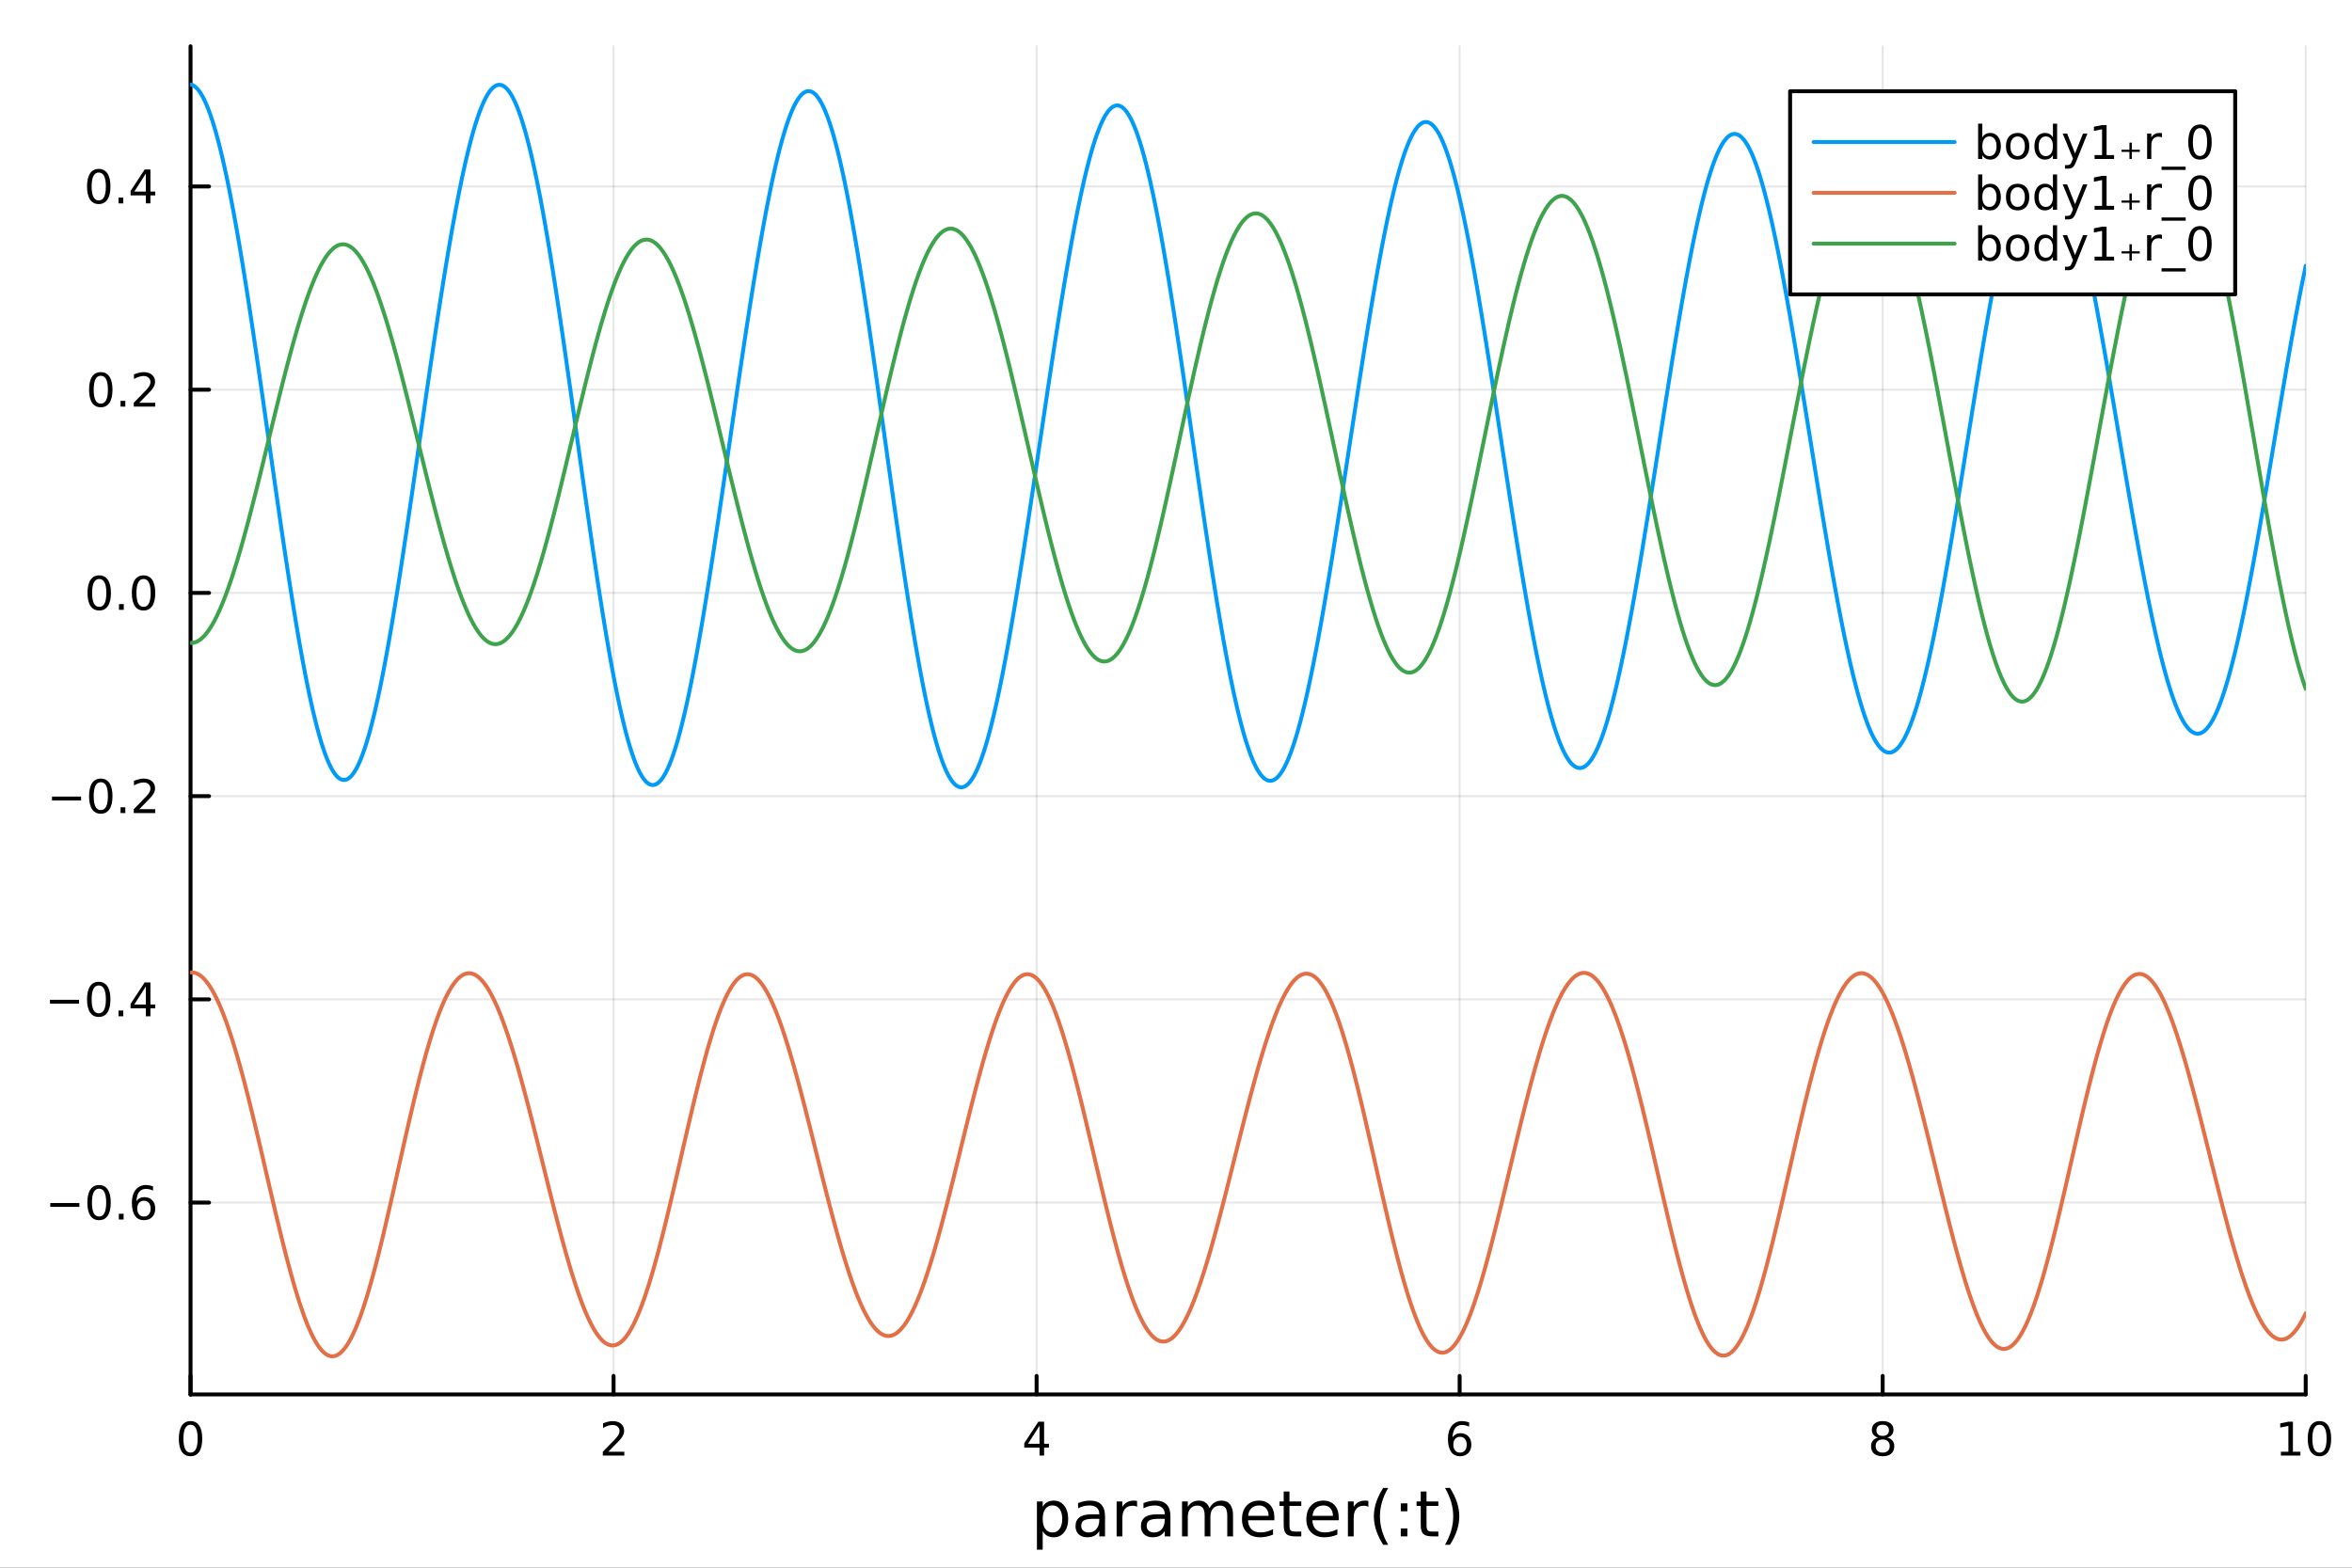 <?xml version="1.0" encoding="utf-8"?>
<svg xmlns="http://www.w3.org/2000/svg" xmlns:xlink="http://www.w3.org/1999/xlink" width="600" height="400" viewBox="0 0 2400 1600">
<rect x="0" y="0" width="2400" height="1600" fill="#333333" stroke="none"/>
<defs>
  <clipPath id="clip270">
    <rect x="0" y="0" width="2400" height="1600"/>
  </clipPath>
</defs>
<path clip-path="url(#clip270)" d="M0 1600 L2400 1600 L2400 0 L0 0  Z" fill="#ffffff" fill-rule="evenodd" fill-opacity="1"/>
<defs>
  <clipPath id="clip271">
    <rect x="480" y="0" width="1681" height="1600"/>
  </clipPath>
</defs>
<path clip-path="url(#clip270)" d="M194.422 1423.18 L2352.76 1423.18 L2352.76 47.244 L194.422 47.244  Z" fill="#ffffff" fill-rule="evenodd" fill-opacity="1"/>
<defs>
  <clipPath id="clip272">
    <rect x="194" y="47" width="2159" height="1377"/>
  </clipPath>
</defs>
<polyline clip-path="url(#clip272)" style="stroke:#000000; stroke-linecap:round; stroke-linejoin:round; stroke-width:2; stroke-opacity:0.1; fill:none" points="194.422,1423.18 194.422,47.244 "/>
<polyline clip-path="url(#clip272)" style="stroke:#000000; stroke-linecap:round; stroke-linejoin:round; stroke-width:2; stroke-opacity:0.1; fill:none" points="626.089,1423.18 626.089,47.244 "/>
<polyline clip-path="url(#clip272)" style="stroke:#000000; stroke-linecap:round; stroke-linejoin:round; stroke-width:2; stroke-opacity:0.1; fill:none" points="1057.76,1423.18 1057.76,47.244 "/>
<polyline clip-path="url(#clip272)" style="stroke:#000000; stroke-linecap:round; stroke-linejoin:round; stroke-width:2; stroke-opacity:0.1; fill:none" points="1489.42,1423.18 1489.42,47.244 "/>
<polyline clip-path="url(#clip272)" style="stroke:#000000; stroke-linecap:round; stroke-linejoin:round; stroke-width:2; stroke-opacity:0.1; fill:none" points="1921.09,1423.18 1921.09,47.244 "/>
<polyline clip-path="url(#clip272)" style="stroke:#000000; stroke-linecap:round; stroke-linejoin:round; stroke-width:2; stroke-opacity:0.1; fill:none" points="2352.76,1423.18 2352.76,47.244 "/>
<polyline clip-path="url(#clip270)" style="stroke:#000000; stroke-linecap:round; stroke-linejoin:round; stroke-width:4; stroke-opacity:1; fill:none" points="194.422,1423.18 2352.76,1423.18 "/>
<polyline clip-path="url(#clip270)" style="stroke:#000000; stroke-linecap:round; stroke-linejoin:round; stroke-width:4; stroke-opacity:1; fill:none" points="194.422,1423.18 194.422,1404.28 "/>
<polyline clip-path="url(#clip270)" style="stroke:#000000; stroke-linecap:round; stroke-linejoin:round; stroke-width:4; stroke-opacity:1; fill:none" points="626.089,1423.18 626.089,1404.28 "/>
<polyline clip-path="url(#clip270)" style="stroke:#000000; stroke-linecap:round; stroke-linejoin:round; stroke-width:4; stroke-opacity:1; fill:none" points="1057.76,1423.18 1057.76,1404.28 "/>
<polyline clip-path="url(#clip270)" style="stroke:#000000; stroke-linecap:round; stroke-linejoin:round; stroke-width:4; stroke-opacity:1; fill:none" points="1489.42,1423.18 1489.42,1404.28 "/>
<polyline clip-path="url(#clip270)" style="stroke:#000000; stroke-linecap:round; stroke-linejoin:round; stroke-width:4; stroke-opacity:1; fill:none" points="1921.09,1423.18 1921.09,1404.28 "/>
<polyline clip-path="url(#clip270)" style="stroke:#000000; stroke-linecap:round; stroke-linejoin:round; stroke-width:4; stroke-opacity:1; fill:none" points="2352.76,1423.18 2352.76,1404.28 "/>
<path clip-path="url(#clip270)" d="M194.422 1454.1 Q190.811 1454.1 188.982 1457.66 Q187.177 1461.2 187.177 1468.33 Q187.177 1475.44 188.982 1479.01 Q190.811 1482.55 194.422 1482.55 Q198.056 1482.55 199.862 1479.01 Q201.691 1475.44 201.691 1468.33 Q201.691 1461.2 199.862 1457.66 Q198.056 1454.1 194.422 1454.1 M194.422 1450.39 Q200.232 1450.39 203.288 1455 Q206.366 1459.58 206.366 1468.33 Q206.366 1477.06 203.288 1481.67 Q200.232 1486.25 194.422 1486.25 Q188.612 1486.25 185.533 1481.67 Q182.478 1477.06 182.478 1468.33 Q182.478 1459.58 185.533 1455 Q188.612 1450.39 194.422 1450.39 Z" fill="#000000" fill-rule="nonzero" fill-opacity="1" /><path clip-path="url(#clip270)" d="M620.742 1481.64 L637.061 1481.64 L637.061 1485.58 L615.117 1485.58 L615.117 1481.64 Q617.779 1478.89 622.362 1474.26 Q626.968 1469.61 628.149 1468.27 Q630.394 1465.74 631.274 1464.01 Q632.177 1462.25 632.177 1460.56 Q632.177 1457.8 630.232 1456.07 Q628.311 1454.33 625.209 1454.33 Q623.01 1454.33 620.556 1455.09 Q618.126 1455.86 615.348 1457.41 L615.348 1452.69 Q618.172 1451.55 620.626 1450.97 Q623.08 1450.39 625.117 1450.39 Q630.487 1450.39 633.681 1453.08 Q636.876 1455.77 636.876 1460.26 Q636.876 1462.39 636.066 1464.31 Q635.279 1466.2 633.172 1468.8 Q632.593 1469.47 629.492 1472.69 Q626.39 1475.88 620.742 1481.64 Z" fill="#000000" fill-rule="nonzero" fill-opacity="1" /><path clip-path="url(#clip270)" d="M1060.76 1455.09 L1048.96 1473.54 L1060.76 1473.54 L1060.76 1455.09 M1059.54 1451.02 L1065.42 1451.02 L1065.42 1473.54 L1070.35 1473.54 L1070.35 1477.43 L1065.42 1477.43 L1065.42 1485.58 L1060.76 1485.58 L1060.76 1477.43 L1045.16 1477.43 L1045.16 1472.92 L1059.54 1451.02 Z" fill="#000000" fill-rule="nonzero" fill-opacity="1" /><path clip-path="url(#clip270)" d="M1489.83 1466.44 Q1486.68 1466.44 1484.83 1468.59 Q1483 1470.74 1483 1474.49 Q1483 1478.22 1484.83 1480.39 Q1486.68 1482.55 1489.83 1482.55 Q1492.98 1482.55 1494.8 1480.39 Q1496.66 1478.22 1496.66 1474.49 Q1496.66 1470.74 1494.8 1468.59 Q1492.98 1466.44 1489.83 1466.44 M1499.11 1451.78 L1499.11 1456.04 Q1497.35 1455.21 1495.55 1454.77 Q1493.76 1454.33 1492 1454.33 Q1487.37 1454.33 1484.92 1457.45 Q1482.49 1460.58 1482.14 1466.9 Q1483.51 1464.89 1485.57 1463.82 Q1487.63 1462.73 1490.11 1462.73 Q1495.31 1462.73 1498.32 1465.9 Q1501.36 1469.05 1501.36 1474.49 Q1501.36 1479.82 1498.21 1483.03 Q1495.06 1486.25 1489.83 1486.25 Q1483.83 1486.25 1480.66 1481.67 Q1477.49 1477.06 1477.49 1468.33 Q1477.49 1460.14 1481.38 1455.28 Q1485.27 1450.39 1491.82 1450.39 Q1493.58 1450.39 1495.36 1450.74 Q1497.17 1451.09 1499.11 1451.78 Z" fill="#000000" fill-rule="nonzero" fill-opacity="1" /><path clip-path="url(#clip270)" d="M1921.09 1469.17 Q1917.76 1469.17 1915.83 1470.95 Q1913.94 1472.73 1913.94 1475.86 Q1913.94 1478.98 1915.83 1480.77 Q1917.76 1482.55 1921.09 1482.55 Q1924.42 1482.55 1926.34 1480.77 Q1928.27 1478.96 1928.27 1475.86 Q1928.27 1472.73 1926.34 1470.95 Q1924.45 1469.17 1921.09 1469.17 M1916.41 1467.18 Q1913.4 1466.44 1911.71 1464.38 Q1910.05 1462.32 1910.05 1459.35 Q1910.05 1455.21 1912.99 1452.8 Q1915.95 1450.39 1921.09 1450.39 Q1926.25 1450.39 1929.19 1452.8 Q1932.13 1455.21 1932.13 1459.35 Q1932.13 1462.32 1930.44 1464.38 Q1928.77 1466.44 1925.79 1467.18 Q1929.17 1467.96 1931.04 1470.26 Q1932.94 1472.55 1932.94 1475.86 Q1932.94 1480.88 1929.86 1483.57 Q1926.81 1486.25 1921.09 1486.25 Q1915.37 1486.25 1912.29 1483.57 Q1909.24 1480.88 1909.24 1475.86 Q1909.24 1472.55 1911.14 1470.26 Q1913.03 1467.96 1916.41 1467.18 M1914.7 1459.79 Q1914.7 1462.48 1916.37 1463.98 Q1918.06 1465.49 1921.09 1465.49 Q1924.1 1465.49 1925.79 1463.98 Q1927.5 1462.48 1927.5 1459.79 Q1927.5 1457.11 1925.79 1455.6 Q1924.1 1454.1 1921.09 1454.1 Q1918.06 1454.1 1916.37 1455.6 Q1914.7 1457.11 1914.7 1459.79 Z" fill="#000000" fill-rule="nonzero" fill-opacity="1" /><path clip-path="url(#clip270)" d="M2327.44 1481.64 L2335.08 1481.64 L2335.08 1455.28 L2326.77 1456.95 L2326.77 1452.69 L2335.04 1451.02 L2339.71 1451.02 L2339.71 1481.64 L2347.35 1481.64 L2347.35 1485.58 L2327.44 1485.58 L2327.44 1481.64 Z" fill="#000000" fill-rule="nonzero" fill-opacity="1" /><path clip-path="url(#clip270)" d="M2366.8 1454.1 Q2363.18 1454.1 2361.36 1457.66 Q2359.55 1461.2 2359.55 1468.33 Q2359.55 1475.44 2361.36 1479.01 Q2363.18 1482.55 2366.8 1482.55 Q2370.43 1482.55 2372.23 1479.01 Q2374.06 1475.44 2374.06 1468.33 Q2374.06 1461.2 2372.23 1457.66 Q2370.43 1454.1 2366.8 1454.1 M2366.8 1450.39 Q2372.61 1450.39 2375.66 1455 Q2378.74 1459.58 2378.74 1468.33 Q2378.74 1477.06 2375.66 1481.67 Q2372.61 1486.25 2366.8 1486.25 Q2360.99 1486.25 2357.91 1481.67 Q2354.85 1477.06 2354.85 1468.33 Q2354.85 1459.58 2357.91 1455 Q2360.99 1450.39 2366.8 1450.39 Z" fill="#000000" fill-rule="nonzero" fill-opacity="1" /><path clip-path="url(#clip270)" d="M1063.98 1562.7 L1063.98 1581.6 L1058.09 1581.6 L1058.09 1532.4 L1063.98 1532.4 L1063.98 1537.81 Q1065.83 1534.62 1068.63 1533.1 Q1071.46 1531.54 1075.38 1531.54 Q1081.87 1531.54 1085.91 1536.69 Q1089.99 1541.85 1089.99 1550.25 Q1089.99 1558.65 1085.91 1563.81 Q1081.87 1568.97 1075.38 1568.97 Q1071.46 1568.97 1068.63 1567.44 Q1065.83 1565.88 1063.98 1562.7 M1083.91 1550.25 Q1083.91 1543.79 1081.23 1540.13 Q1078.59 1536.44 1073.94 1536.44 Q1069.3 1536.44 1066.62 1540.13 Q1063.98 1543.79 1063.98 1550.25 Q1063.98 1556.71 1066.62 1560.4 Q1069.3 1564.07 1073.94 1564.07 Q1078.59 1564.07 1081.23 1560.4 Q1083.91 1556.71 1083.91 1550.25 Z" fill="#000000" fill-rule="nonzero" fill-opacity="1" /><path clip-path="url(#clip270)" d="M1115.89 1550.12 Q1108.8 1550.12 1106.06 1551.75 Q1103.32 1553.37 1103.32 1557.29 Q1103.32 1560.4 1105.36 1562.25 Q1107.43 1564.07 1110.96 1564.07 Q1115.83 1564.07 1118.76 1560.63 Q1121.72 1557.16 1121.72 1551.43 L1121.72 1550.12 L1115.89 1550.12 M1127.58 1547.71 L1127.58 1568.04 L1121.72 1568.04 L1121.72 1562.63 Q1119.71 1565.88 1116.72 1567.44 Q1113.73 1568.97 1109.4 1568.97 Q1103.93 1568.97 1100.68 1565.91 Q1097.47 1562.82 1097.47 1557.67 Q1097.47 1551.65 1101.48 1548.6 Q1105.52 1545.54 1113.51 1545.54 L1121.72 1545.54 L1121.72 1544.97 Q1121.72 1540.93 1119.05 1538.73 Q1116.4 1536.5 1111.6 1536.5 Q1108.54 1536.5 1105.65 1537.23 Q1102.75 1537.97 1100.08 1539.43 L1100.08 1534.02 Q1103.29 1532.78 1106.31 1532.17 Q1109.34 1531.54 1112.2 1531.54 Q1119.94 1531.54 1123.76 1535.55 Q1127.58 1539.56 1127.58 1547.71 Z" fill="#000000" fill-rule="nonzero" fill-opacity="1" /><path clip-path="url(#clip270)" d="M1160.3 1537.87 Q1159.31 1537.3 1158.13 1537.04 Q1156.99 1536.76 1155.58 1536.76 Q1150.62 1536.76 1147.95 1540 Q1145.3 1543.22 1145.3 1549.27 L1145.3 1568.04 L1139.42 1568.04 L1139.42 1532.4 L1145.3 1532.4 L1145.3 1537.93 Q1147.15 1534.69 1150.11 1533.13 Q1153.07 1531.54 1157.3 1531.54 Q1157.91 1531.54 1158.64 1531.63 Q1159.37 1531.7 1160.26 1531.85 L1160.3 1537.87 Z" fill="#000000" fill-rule="nonzero" fill-opacity="1" /><path clip-path="url(#clip270)" d="M1182.64 1550.12 Q1175.54 1550.12 1172.8 1551.75 Q1170.07 1553.37 1170.07 1557.29 Q1170.07 1560.4 1172.1 1562.25 Q1174.17 1564.07 1177.71 1564.07 Q1182.58 1564.07 1185.5 1560.63 Q1188.46 1557.16 1188.46 1551.43 L1188.46 1550.12 L1182.64 1550.12 M1194.32 1547.71 L1194.32 1568.04 L1188.46 1568.04 L1188.46 1562.63 Q1186.46 1565.88 1183.47 1567.44 Q1180.47 1568.97 1176.15 1568.97 Q1170.67 1568.97 1167.42 1565.91 Q1164.21 1562.82 1164.21 1557.67 Q1164.21 1551.65 1168.22 1548.6 Q1172.26 1545.54 1180.25 1545.54 L1188.46 1545.54 L1188.46 1544.97 Q1188.46 1540.93 1185.79 1538.73 Q1183.15 1536.5 1178.34 1536.5 Q1175.29 1536.5 1172.39 1537.23 Q1169.49 1537.97 1166.82 1539.43 L1166.82 1534.02 Q1170.03 1532.78 1173.06 1532.17 Q1176.08 1531.54 1178.95 1531.54 Q1186.68 1531.54 1190.5 1535.55 Q1194.32 1539.56 1194.32 1547.71 Z" fill="#000000" fill-rule="nonzero" fill-opacity="1" /><path clip-path="url(#clip270)" d="M1234.14 1539.24 Q1236.33 1535.29 1239.39 1533.41 Q1242.44 1531.54 1246.58 1531.54 Q1252.15 1531.54 1255.18 1535.45 Q1258.2 1539.33 1258.2 1546.53 L1258.2 1568.04 L1252.31 1568.04 L1252.31 1546.72 Q1252.31 1541.59 1250.5 1539.11 Q1248.68 1536.63 1244.96 1536.63 Q1240.41 1536.63 1237.77 1539.65 Q1235.12 1542.68 1235.12 1547.9 L1235.12 1568.04 L1229.24 1568.04 L1229.24 1546.72 Q1229.24 1541.56 1227.42 1539.11 Q1225.61 1536.63 1221.82 1536.63 Q1217.33 1536.63 1214.69 1539.68 Q1212.05 1542.71 1212.05 1547.9 L1212.05 1568.04 L1206.16 1568.04 L1206.16 1532.4 L1212.05 1532.4 L1212.05 1537.93 Q1214.05 1534.66 1216.85 1533.1 Q1219.66 1531.54 1223.51 1531.54 Q1227.39 1531.54 1230.1 1533.51 Q1232.83 1535.48 1234.14 1539.24 Z" fill="#000000" fill-rule="nonzero" fill-opacity="1" /><path clip-path="url(#clip270)" d="M1300.37 1548.76 L1300.37 1551.62 L1273.45 1551.62 Q1273.83 1557.67 1277.07 1560.85 Q1280.35 1564 1286.18 1564 Q1289.55 1564 1292.7 1563.17 Q1295.88 1562.35 1299 1560.69 L1299 1566.23 Q1295.85 1567.57 1292.54 1568.27 Q1289.23 1568.97 1285.83 1568.97 Q1277.3 1568.97 1272.3 1564 Q1267.33 1559.04 1267.33 1550.57 Q1267.33 1541.82 1272.05 1536.69 Q1276.79 1531.54 1284.81 1531.54 Q1292 1531.54 1296.17 1536.18 Q1300.37 1540.8 1300.37 1548.76 M1294.52 1547.04 Q1294.45 1542.23 1291.81 1539.37 Q1289.2 1536.5 1284.87 1536.5 Q1279.97 1536.5 1277.01 1539.27 Q1274.08 1542.04 1273.64 1547.07 L1294.52 1547.04 Z" fill="#000000" fill-rule="nonzero" fill-opacity="1" /><path clip-path="url(#clip270)" d="M1315.78 1522.27 L1315.78 1532.4 L1327.84 1532.4 L1327.84 1536.95 L1315.78 1536.95 L1315.78 1556.3 Q1315.78 1560.66 1316.96 1561.9 Q1318.16 1563.14 1321.83 1563.14 L1327.84 1563.14 L1327.84 1568.04 L1321.83 1568.04 Q1315.05 1568.04 1312.47 1565.53 Q1309.89 1562.98 1309.89 1556.3 L1309.89 1536.95 L1305.59 1536.95 L1305.59 1532.4 L1309.89 1532.4 L1309.89 1522.27 L1315.78 1522.27 Z" fill="#000000" fill-rule="nonzero" fill-opacity="1" /><path clip-path="url(#clip270)" d="M1366.03 1548.76 L1366.03 1551.62 L1339.11 1551.62 Q1339.49 1557.67 1342.74 1560.85 Q1346.01 1564 1351.84 1564 Q1355.21 1564 1358.36 1563.17 Q1361.55 1562.35 1364.67 1560.69 L1364.67 1566.23 Q1361.52 1567.57 1358.21 1568.27 Q1354.89 1568.97 1351.49 1568.97 Q1342.96 1568.97 1337.96 1564 Q1333 1559.04 1333 1550.57 Q1333 1541.82 1337.71 1536.69 Q1342.45 1531.54 1350.47 1531.54 Q1357.66 1531.54 1361.83 1536.18 Q1366.03 1540.8 1366.03 1548.76 M1360.18 1547.04 Q1360.11 1542.23 1357.47 1539.37 Q1354.86 1536.5 1350.53 1536.5 Q1345.63 1536.5 1342.67 1539.27 Q1339.74 1542.04 1339.3 1547.07 L1360.18 1547.04 Z" fill="#000000" fill-rule="nonzero" fill-opacity="1" /><path clip-path="url(#clip270)" d="M1396.3 1537.87 Q1395.32 1537.3 1394.14 1537.04 Q1392.99 1536.76 1391.59 1536.76 Q1386.63 1536.76 1383.95 1540 Q1381.31 1543.22 1381.31 1549.27 L1381.31 1568.04 L1375.42 1568.04 L1375.42 1532.4 L1381.31 1532.4 L1381.31 1537.93 Q1383.16 1534.69 1386.12 1533.13 Q1389.08 1531.54 1393.31 1531.54 Q1393.92 1531.54 1394.65 1531.63 Q1395.38 1531.7 1396.27 1531.85 L1396.3 1537.87 Z" fill="#000000" fill-rule="nonzero" fill-opacity="1" /><path clip-path="url(#clip270)" d="M1416.52 1518.58 Q1412.25 1525.9 1410.18 1533.06 Q1408.11 1540.23 1408.11 1547.58 Q1408.11 1554.93 1410.18 1562.16 Q1412.28 1569.35 1416.52 1576.64 L1411.42 1576.64 Q1406.65 1569.16 1404.26 1561.93 Q1401.91 1554.71 1401.91 1547.58 Q1401.91 1540.48 1404.26 1533.29 Q1406.62 1526.09 1411.42 1518.58 L1416.52 1518.58 Z" fill="#000000" fill-rule="nonzero" fill-opacity="1" /><path clip-path="url(#clip270)" d="M1429.37 1559.96 L1436.09 1559.96 L1436.09 1568.04 L1429.37 1568.04 L1429.37 1559.96 M1429.37 1534.34 L1436.09 1534.34 L1436.09 1542.42 L1429.37 1542.42 L1429.37 1534.34 Z" fill="#000000" fill-rule="nonzero" fill-opacity="1" /><path clip-path="url(#clip270)" d="M1455.63 1522.27 L1455.63 1532.4 L1467.7 1532.4 L1467.7 1536.95 L1455.63 1536.95 L1455.63 1556.3 Q1455.63 1560.66 1456.81 1561.9 Q1458.02 1563.14 1461.68 1563.14 L1467.7 1563.14 L1467.7 1568.04 L1461.68 1568.04 Q1454.9 1568.04 1452.32 1565.53 Q1449.74 1562.98 1449.74 1556.3 L1449.74 1536.95 L1445.45 1536.95 L1445.45 1532.4 L1449.74 1532.4 L1449.74 1522.27 L1455.63 1522.27 Z" fill="#000000" fill-rule="nonzero" fill-opacity="1" /><path clip-path="url(#clip270)" d="M1474.47 1518.58 L1479.57 1518.58 Q1484.34 1526.09 1486.7 1533.29 Q1489.08 1540.48 1489.08 1547.58 Q1489.08 1554.71 1486.7 1561.93 Q1484.34 1569.16 1479.57 1576.64 L1474.47 1576.64 Q1478.71 1569.35 1480.78 1562.16 Q1482.88 1554.93 1482.88 1547.58 Q1482.88 1540.23 1480.78 1533.06 Q1478.71 1525.9 1474.47 1518.58 Z" fill="#000000" fill-rule="nonzero" fill-opacity="1" /><polyline clip-path="url(#clip272)" style="stroke:#000000; stroke-linecap:round; stroke-linejoin:round; stroke-width:2; stroke-opacity:0.1; fill:none" points="194.422,1227.37 2352.76,1227.37 "/>
<polyline clip-path="url(#clip272)" style="stroke:#000000; stroke-linecap:round; stroke-linejoin:round; stroke-width:2; stroke-opacity:0.1; fill:none" points="194.422,1019.95 2352.76,1019.95 "/>
<polyline clip-path="url(#clip272)" style="stroke:#000000; stroke-linecap:round; stroke-linejoin:round; stroke-width:2; stroke-opacity:0.1; fill:none" points="194.422,812.54 2352.76,812.54 "/>
<polyline clip-path="url(#clip272)" style="stroke:#000000; stroke-linecap:round; stroke-linejoin:round; stroke-width:2; stroke-opacity:0.1; fill:none" points="194.422,605.126 2352.76,605.126 "/>
<polyline clip-path="url(#clip272)" style="stroke:#000000; stroke-linecap:round; stroke-linejoin:round; stroke-width:2; stroke-opacity:0.1; fill:none" points="194.422,397.712 2352.76,397.712 "/>
<polyline clip-path="url(#clip272)" style="stroke:#000000; stroke-linecap:round; stroke-linejoin:round; stroke-width:2; stroke-opacity:0.1; fill:none" points="194.422,190.298 2352.76,190.298 "/>
<polyline clip-path="url(#clip270)" style="stroke:#000000; stroke-linecap:round; stroke-linejoin:round; stroke-width:4; stroke-opacity:1; fill:none" points="194.422,1423.18 194.422,47.244 "/>
<polyline clip-path="url(#clip270)" style="stroke:#000000; stroke-linecap:round; stroke-linejoin:round; stroke-width:4; stroke-opacity:1; fill:none" points="194.422,1227.37 213.32,1227.37 "/>
<polyline clip-path="url(#clip270)" style="stroke:#000000; stroke-linecap:round; stroke-linejoin:round; stroke-width:4; stroke-opacity:1; fill:none" points="194.422,1019.95 213.32,1019.95 "/>
<polyline clip-path="url(#clip270)" style="stroke:#000000; stroke-linecap:round; stroke-linejoin:round; stroke-width:4; stroke-opacity:1; fill:none" points="194.422,812.54 213.32,812.54 "/>
<polyline clip-path="url(#clip270)" style="stroke:#000000; stroke-linecap:round; stroke-linejoin:round; stroke-width:4; stroke-opacity:1; fill:none" points="194.422,605.126 213.32,605.126 "/>
<polyline clip-path="url(#clip270)" style="stroke:#000000; stroke-linecap:round; stroke-linejoin:round; stroke-width:4; stroke-opacity:1; fill:none" points="194.422,397.712 213.32,397.712 "/>
<polyline clip-path="url(#clip270)" style="stroke:#000000; stroke-linecap:round; stroke-linejoin:round; stroke-width:4; stroke-opacity:1; fill:none" points="194.422,190.298 213.32,190.298 "/>
<path clip-path="url(#clip270)" d="M51.316 1227.82 L80.992 1227.82 L80.992 1231.75 L51.316 1231.75 L51.316 1227.82 Z" fill="#000000" fill-rule="nonzero" fill-opacity="1" /><path clip-path="url(#clip270)" d="M101.084 1213.17 Q97.473 1213.17 95.645 1216.73 Q93.839 1220.27 93.839 1227.4 Q93.839 1234.51 95.645 1238.07 Q97.473 1241.61 101.084 1241.61 Q104.719 1241.61 106.524 1238.07 Q108.353 1234.51 108.353 1227.4 Q108.353 1220.27 106.524 1216.73 Q104.719 1213.17 101.084 1213.17 M101.084 1209.46 Q106.895 1209.46 109.95 1214.07 Q113.029 1218.65 113.029 1227.4 Q113.029 1236.13 109.95 1240.74 Q106.895 1245.32 101.084 1245.32 Q95.274 1245.32 92.196 1240.74 Q89.14 1236.13 89.14 1227.4 Q89.14 1218.65 92.196 1214.07 Q95.274 1209.46 101.084 1209.46 Z" fill="#000000" fill-rule="nonzero" fill-opacity="1" /><path clip-path="url(#clip270)" d="M121.246 1238.77 L126.131 1238.77 L126.131 1244.65 L121.246 1244.65 L121.246 1238.77 Z" fill="#000000" fill-rule="nonzero" fill-opacity="1" /><path clip-path="url(#clip270)" d="M146.894 1225.5 Q143.746 1225.5 141.894 1227.66 Q140.066 1229.81 140.066 1233.56 Q140.066 1237.29 141.894 1239.46 Q143.746 1241.61 146.894 1241.61 Q150.043 1241.61 151.871 1239.46 Q153.723 1237.29 153.723 1233.56 Q153.723 1229.81 151.871 1227.66 Q150.043 1225.5 146.894 1225.5 M156.177 1210.85 L156.177 1215.11 Q154.417 1214.28 152.612 1213.84 Q150.83 1213.4 149.07 1213.4 Q144.441 1213.4 141.987 1216.52 Q139.556 1219.65 139.209 1225.97 Q140.575 1223.95 142.635 1222.89 Q144.695 1221.8 147.172 1221.8 Q152.38 1221.8 155.39 1224.97 Q158.422 1228.12 158.422 1233.56 Q158.422 1238.88 155.274 1242.1 Q152.126 1245.32 146.894 1245.32 Q140.899 1245.32 137.728 1240.74 Q134.556 1236.13 134.556 1227.4 Q134.556 1219.21 138.445 1214.35 Q142.334 1209.46 148.885 1209.46 Q150.644 1209.46 152.427 1209.81 Q154.232 1210.16 156.177 1210.85 Z" fill="#000000" fill-rule="nonzero" fill-opacity="1" /><path clip-path="url(#clip270)" d="M50.992 1020.4 L80.668 1020.4 L80.668 1024.34 L50.992 1024.34 L50.992 1020.4 Z" fill="#000000" fill-rule="nonzero" fill-opacity="1" /><path clip-path="url(#clip270)" d="M100.76 1005.75 Q97.149 1005.75 95.321 1009.32 Q93.515 1012.86 93.515 1019.99 Q93.515 1027.09 95.321 1030.66 Q97.149 1034.2 100.76 1034.2 Q104.395 1034.2 106.2 1030.66 Q108.029 1027.09 108.029 1019.99 Q108.029 1012.86 106.2 1009.32 Q104.395 1005.75 100.76 1005.75 M100.76 1002.05 Q106.571 1002.05 109.626 1006.65 Q112.705 1011.24 112.705 1019.99 Q112.705 1028.72 109.626 1033.32 Q106.571 1037.9 100.76 1037.9 Q94.95 1037.9 91.871 1033.32 Q88.816 1028.72 88.816 1019.99 Q88.816 1011.24 91.871 1006.65 Q94.95 1002.05 100.76 1002.05 Z" fill="#000000" fill-rule="nonzero" fill-opacity="1" /><path clip-path="url(#clip270)" d="M120.922 1031.35 L125.807 1031.35 L125.807 1037.23 L120.922 1037.23 L120.922 1031.35 Z" fill="#000000" fill-rule="nonzero" fill-opacity="1" /><path clip-path="url(#clip270)" d="M148.839 1006.75 L137.033 1025.2 L148.839 1025.2 L148.839 1006.75 M147.612 1002.67 L153.492 1002.67 L153.492 1025.2 L158.422 1025.2 L158.422 1029.09 L153.492 1029.09 L153.492 1037.23 L148.839 1037.23 L148.839 1029.09 L133.237 1029.09 L133.237 1024.57 L147.612 1002.67 Z" fill="#000000" fill-rule="nonzero" fill-opacity="1" /><path clip-path="url(#clip270)" d="M53.075 812.991 L82.751 812.991 L82.751 816.926 L53.075 816.926 L53.075 812.991 Z" fill="#000000" fill-rule="nonzero" fill-opacity="1" /><path clip-path="url(#clip270)" d="M102.844 798.338 Q99.233 798.338 97.404 801.903 Q95.598 805.445 95.598 812.574 Q95.598 819.681 97.404 823.246 Q99.233 826.787 102.844 826.787 Q106.478 826.787 108.283 823.246 Q110.112 819.681 110.112 812.574 Q110.112 805.445 108.283 801.903 Q106.478 798.338 102.844 798.338 M102.844 794.635 Q108.654 794.635 111.709 799.241 Q114.788 803.824 114.788 812.574 Q114.788 821.301 111.709 825.908 Q108.654 830.491 102.844 830.491 Q97.034 830.491 93.955 825.908 Q90.899 821.301 90.899 812.574 Q90.899 803.824 93.955 799.241 Q97.034 794.635 102.844 794.635 Z" fill="#000000" fill-rule="nonzero" fill-opacity="1" /><path clip-path="url(#clip270)" d="M123.006 823.94 L127.89 823.94 L127.89 829.82 L123.006 829.82 L123.006 823.94 Z" fill="#000000" fill-rule="nonzero" fill-opacity="1" /><path clip-path="url(#clip270)" d="M142.103 825.884 L158.422 825.884 L158.422 829.82 L136.478 829.82 L136.478 825.884 Q139.14 823.13 143.723 818.5 Q148.33 813.847 149.51 812.505 Q151.755 809.982 152.635 808.246 Q153.538 806.486 153.538 804.797 Q153.538 802.042 151.593 800.306 Q149.672 798.57 146.57 798.57 Q144.371 798.57 141.918 799.334 Q139.487 800.098 136.709 801.648 L136.709 796.926 Q139.533 795.792 141.987 795.213 Q144.441 794.635 146.478 794.635 Q151.848 794.635 155.042 797.32 Q158.237 800.005 158.237 804.496 Q158.237 806.625 157.427 808.547 Q156.64 810.445 154.533 813.037 Q153.955 813.709 150.853 816.926 Q147.751 820.121 142.103 825.884 Z" fill="#000000" fill-rule="nonzero" fill-opacity="1" /><path clip-path="url(#clip270)" d="M101.246 590.924 Q97.635 590.924 95.807 594.489 Q94.001 598.031 94.001 605.16 Q94.001 612.267 95.807 615.832 Q97.635 619.373 101.246 619.373 Q104.881 619.373 106.686 615.832 Q108.515 612.267 108.515 605.16 Q108.515 598.031 106.686 594.489 Q104.881 590.924 101.246 590.924 M101.246 587.221 Q107.057 587.221 110.112 591.827 Q113.191 596.411 113.191 605.16 Q113.191 613.887 110.112 618.494 Q107.057 623.077 101.246 623.077 Q95.436 623.077 92.358 618.494 Q89.302 613.887 89.302 605.16 Q89.302 596.411 92.358 591.827 Q95.436 587.221 101.246 587.221 Z" fill="#000000" fill-rule="nonzero" fill-opacity="1" /><path clip-path="url(#clip270)" d="M121.408 616.526 L126.293 616.526 L126.293 622.406 L121.408 622.406 L121.408 616.526 Z" fill="#000000" fill-rule="nonzero" fill-opacity="1" /><path clip-path="url(#clip270)" d="M146.478 590.924 Q142.867 590.924 141.038 594.489 Q139.232 598.031 139.232 605.16 Q139.232 612.267 141.038 615.832 Q142.867 619.373 146.478 619.373 Q150.112 619.373 151.918 615.832 Q153.746 612.267 153.746 605.16 Q153.746 598.031 151.918 594.489 Q150.112 590.924 146.478 590.924 M146.478 587.221 Q152.288 587.221 155.343 591.827 Q158.422 596.411 158.422 605.16 Q158.422 613.887 155.343 618.494 Q152.288 623.077 146.478 623.077 Q140.668 623.077 137.589 618.494 Q134.533 613.887 134.533 605.16 Q134.533 596.411 137.589 591.827 Q140.668 587.221 146.478 587.221 Z" fill="#000000" fill-rule="nonzero" fill-opacity="1" /><path clip-path="url(#clip270)" d="M102.844 383.511 Q99.233 383.511 97.404 387.075 Q95.598 390.617 95.598 397.747 Q95.598 404.853 97.404 408.418 Q99.233 411.96 102.844 411.96 Q106.478 411.96 108.283 408.418 Q110.112 404.853 110.112 397.747 Q110.112 390.617 108.283 387.075 Q106.478 383.511 102.844 383.511 M102.844 379.807 Q108.654 379.807 111.709 384.413 Q114.788 388.997 114.788 397.747 Q114.788 406.473 111.709 411.08 Q108.654 415.663 102.844 415.663 Q97.034 415.663 93.955 411.08 Q90.899 406.473 90.899 397.747 Q90.899 388.997 93.955 384.413 Q97.034 379.807 102.844 379.807 Z" fill="#000000" fill-rule="nonzero" fill-opacity="1" /><path clip-path="url(#clip270)" d="M123.006 409.112 L127.89 409.112 L127.89 414.992 L123.006 414.992 L123.006 409.112 Z" fill="#000000" fill-rule="nonzero" fill-opacity="1" /><path clip-path="url(#clip270)" d="M142.103 411.057 L158.422 411.057 L158.422 414.992 L136.478 414.992 L136.478 411.057 Q139.14 408.302 143.723 403.673 Q148.33 399.02 149.51 397.677 Q151.755 395.154 152.635 393.418 Q153.538 391.659 153.538 389.969 Q153.538 387.214 151.593 385.478 Q149.672 383.742 146.57 383.742 Q144.371 383.742 141.918 384.506 Q139.487 385.27 136.709 386.821 L136.709 382.099 Q139.533 380.964 141.987 380.386 Q144.441 379.807 146.478 379.807 Q151.848 379.807 155.042 382.492 Q158.237 385.177 158.237 389.668 Q158.237 391.798 157.427 393.719 Q156.64 395.617 154.533 398.21 Q153.955 398.881 150.853 402.098 Q147.751 405.293 142.103 411.057 Z" fill="#000000" fill-rule="nonzero" fill-opacity="1" /><path clip-path="url(#clip270)" d="M100.76 176.097 Q97.149 176.097 95.321 179.662 Q93.515 183.203 93.515 190.333 Q93.515 197.439 95.321 201.004 Q97.149 204.546 100.76 204.546 Q104.395 204.546 106.2 201.004 Q108.029 197.439 108.029 190.333 Q108.029 183.203 106.2 179.662 Q104.395 176.097 100.76 176.097 M100.76 172.393 Q106.571 172.393 109.626 177 Q112.705 181.583 112.705 190.333 Q112.705 199.06 109.626 203.666 Q106.571 208.249 100.76 208.249 Q94.95 208.249 91.871 203.666 Q88.816 199.06 88.816 190.333 Q88.816 181.583 91.871 177 Q94.95 172.393 100.76 172.393 Z" fill="#000000" fill-rule="nonzero" fill-opacity="1" /><path clip-path="url(#clip270)" d="M120.922 201.698 L125.807 201.698 L125.807 207.578 L120.922 207.578 L120.922 201.698 Z" fill="#000000" fill-rule="nonzero" fill-opacity="1" /><path clip-path="url(#clip270)" d="M148.839 177.092 L137.033 195.541 L148.839 195.541 L148.839 177.092 M147.612 173.018 L153.492 173.018 L153.492 195.541 L158.422 195.541 L158.422 199.43 L153.492 199.43 L153.492 207.578 L148.839 207.578 L148.839 199.43 L133.237 199.43 L133.237 194.916 L147.612 173.018 Z" fill="#000000" fill-rule="nonzero" fill-opacity="1" /><polyline clip-path="url(#clip272)" style="stroke:#009af9; stroke-linecap:round; stroke-linejoin:round; stroke-width:4; stroke-opacity:1; fill:none" points="194.422,86.186 196.441,86.8 198.46,87.971 200.479,89.697 202.498,91.975 204.517,94.801 206.536,98.171 208.555,102.081 210.574,106.522 212.593,111.489 214.612,116.974 216.631,122.968 218.65,129.462 220.669,136.445 222.688,143.907 224.707,151.835 226.726,160.22 228.745,169.045 230.764,178.299 232.784,187.967 234.803,198.033 236.822,208.484 238.841,219.303 240.86,230.474 242.879,241.978 244.898,253.799 246.917,265.92 248.936,278.322 250.955,290.987 252.974,303.896 254.993,317.028 257.012,330.364 259.031,343.884 261.05,357.566 263.069,371.392 265.088,385.34 267.107,399.389 269.126,413.517 271.145,427.701 273.164,441.919 275.183,456.148 277.202,470.366 279.221,484.552 281.24,498.682 283.259,512.733 285.278,526.682 287.297,540.506 289.316,554.182 291.335,567.686 293.354,580.995 295.373,594.087 297.392,606.942 299.411,619.536 301.43,631.847 303.449,643.854 305.468,655.537 307.487,666.875 309.506,677.845 311.525,688.428 313.544,698.607 315.563,708.366 317.582,717.684 319.601,726.547 321.62,734.938 323.639,742.843 325.658,750.247 327.678,757.133 329.697,763.487 331.716,769.301 333.735,774.568 335.754,779.276 337.773,783.417 339.792,786.985 341.811,789.972 343.83,792.373 345.849,794.181 347.868,795.388 349.887,796 351.906,796.018 353.925,795.438 355.944,794.266 357.963,792.502 359.982,790.151 362.001,787.217 364.02,783.701 366.039,779.608 368.058,774.952 370.077,769.744 372.096,763.992 374.115,757.708 376.134,750.903 378.153,743.591 380.172,735.785 382.191,727.495 384.21,718.736 386.229,709.528 388.248,699.89 390.267,689.838 392.286,679.39 394.305,668.566 396.324,657.384 398.343,645.865 400.362,634.027 402.381,621.889 404.4,609.471 406.419,596.797 408.438,583.892 410.457,570.774 412.476,557.467 414.495,543.991 416.514,530.368 418.533,516.621 420.552,502.771 422.572,488.84 424.591,474.849 426.61,460.821 428.629,446.775 430.648,432.732 432.667,418.713 434.686,404.74 436.705,390.833 438.724,377.015 440.743,363.307 442.762,349.73 444.781,336.305 446.8,323.046 448.819,309.964 450.838,297.085 452.857,284.43 454.876,272.016 456.895,259.862 458.914,247.988 460.933,236.412 462.952,225.153 464.971,214.23 466.99,203.657 469.009,193.444 471.028,183.614 473.047,174.182 475.066,165.161 477.085,156.567 479.104,148.412 481.123,140.712 483.142,133.481 485.161,126.733 487.18,120.48 489.199,114.723 491.218,109.478 493.237,104.755 495.256,100.559 497.275,96.897 499.294,93.778 501.313,91.207 503.332,89.191 505.351,87.739 507.37,86.856 509.389,86.53 511.408,86.769 513.427,87.575 515.446,88.946 517.466,90.879 519.485,93.371 521.504,96.422 523.523,100.028 525.542,104.187 527.561,108.896 529.58,114.148 531.599,119.922 533.618,126.218 535.637,133.026 537.656,140.335 539.675,148.132 541.694,156.406 543.713,165.146 545.732,174.339 547.751,183.974 549.77,194.04 551.789,204.511 553.808,215.372 555.827,226.61 557.846,238.204 559.865,250.137 561.884,262.389 563.903,274.94 565.922,287.772 567.941,300.865 569.96,314.2 571.979,327.758 573.998,341.511 576.017,355.441 578.036,369.526 580.055,383.741 582.074,398.063 584.093,412.467 586.112,426.93 588.131,441.427 590.15,455.935 592.169,470.431 594.188,484.89 596.207,499.291 598.226,513.613 600.245,527.827 602.264,541.91 604.283,555.837 606.302,569.586 608.321,583.133 610.34,596.454 612.36,609.525 614.379,622.324 616.398,634.825 618.417,647.006 620.436,658.856 622.455,670.354 624.474,681.474 626.493,692.199 628.512,702.512 630.531,712.395 632.55,721.831 634.569,730.803 636.588,739.293 638.607,747.285 640.626,754.76 642.645,761.702 644.664,768.121 646.683,773.999 648.702,779.32 650.721,784.08 652.74,788.271 654.759,791.888 656.778,794.922 658.797,797.368 660.816,799.219 662.835,800.469 664.854,801.117 666.873,801.182 668.892,800.651 670.911,799.529 672.93,797.82 674.949,795.529 676.968,792.662 678.987,789.223 681.006,785.218 683.025,780.651 685.044,775.527 687.063,769.87 689.082,763.691 691.101,756.999 693.12,749.807 695.139,742.13 697.158,733.983 699.177,725.381 701.196,716.338 703.215,706.868 705.235,696.987 707.254,686.711 709.273,676.072 711.292,665.081 713.311,653.758 715.33,642.123 717.349,630.196 719.368,617.997 721.387,605.545 723.406,592.861 725.425,579.964 727.444,566.875 729.463,553.613 731.482,540.204 733.501,526.666 735.52,513.019 737.539,499.282 739.558,485.477 741.577,471.624 743.596,457.744 745.615,443.858 747.634,429.985 749.653,416.148 751.672,402.357 753.691,388.628 755.71,374.986 757.729,361.45 759.748,348.042 761.767,334.779 763.786,321.684 765.805,308.776 767.824,296.074 769.843,283.6 771.862,271.367 773.881,259.392 775.9,247.698 777.919,236.304 779.938,225.227 781.957,214.486 783.976,204.097 785.995,194.078 788.014,184.448 790.033,175.224 792.052,166.421 794.071,158.051 796.09,150.133 798.109,142.678 800.129,135.699 802.148,129.208 804.167,123.217 806.186,117.738 808.205,112.784 810.224,108.365 812.243,104.495 814.262,101.174 816.281,98.403 818.3,96.198 820.319,94.559 822.338,93.489 824.357,92.992 826.376,93.069 828.395,93.723 830.414,94.957 832.433,96.773 834.452,99.174 836.471,102.147 838.49,105.683 840.509,109.785 842.528,114.444 844.547,119.653 846.566,125.403 848.585,131.685 850.604,138.491 852.623,145.813 854.642,153.641 856.661,161.968 858.68,170.773 860.699,180.034 862.718,189.744 864.737,199.886 866.756,210.441 868.775,221.392 870.794,232.721 872.813,244.409 874.832,256.439 876.851,268.793 878.87,281.453 880.889,294.395 882.908,307.592 884.927,321.028 886.946,334.679 888.965,348.521 890.984,362.531 893.003,376.684 895.023,390.956 897.042,405.323 899.061,419.762 901.08,434.249 903.099,448.759 905.118,463.268 907.137,477.758 909.156,492.201 911.175,506.571 913.194,520.845 915.213,534.999 917.232,549.008 919.251,562.848 921.27,576.497 923.289,589.929 925.308,603.121 927.327,616.049 929.346,628.689 931.365,641.023 933.384,653.049 935.403,664.728 937.422,676.044 939.441,686.979 941.46,697.516 943.479,707.638 945.498,717.328 947.517,726.569 949.536,735.342 951.555,743.632 953.574,751.421 955.593,758.691 957.612,765.453 959.631,771.695 961.65,777.398 963.669,782.556 965.688,787.163 967.707,791.211 969.726,794.695 971.745,797.609 973.764,799.946 975.783,801.699 977.802,802.863 979.821,803.459 981.84,803.477 983.859,802.918 985.878,801.786 987.897,800.086 989.917,797.822 991.936,795.001 993.955,791.625 995.974,787.7 997.993,783.231 1000.01,778.223 1002.03,772.711 1004.05,766.689 1006.07,760.171 1008.09,753.172 1010.11,745.704 1012.13,737.783 1014.14,729.421 1016.16,720.633 1018.18,711.432 1020.2,701.832 1022.22,691.851 1024.24,681.517 1026.26,670.841 1028.28,659.842 1030.3,648.538 1032.32,636.948 1034.33,625.09 1036.35,612.982 1038.37,600.643 1040.39,588.091 1042.41,575.344 1044.43,562.424 1046.45,549.354 1048.47,536.147 1050.49,522.823 1052.51,509.403 1054.53,495.904 1056.54,482.349 1058.56,468.755 1060.58,455.143 1062.6,441.531 1064.62,427.927 1066.64,414.357 1068.66,400.842 1070.68,387.401 1072.7,374.054 1074.72,360.822 1076.73,347.724 1078.75,334.78 1080.77,322.01 1082.79,309.431 1084.81,297.066 1086.83,284.936 1088.85,273.058 1090.87,261.451 1092.89,250.136 1094.91,239.131 1096.92,228.454 1098.94,218.126 1100.96,208.165 1102.98,198.585 1105,189.406 1107.02,180.643 1109.04,172.312 1111.06,164.425 1113.08,156.999 1115.1,150.046 1117.11,143.581 1119.13,137.619 1121.15,132.174 1123.17,127.253 1125.19,122.857 1127.21,119.005 1129.23,115.702 1131.25,112.951 1133.27,110.759 1135.29,109.131 1137.31,108.072 1139.32,107.586 1141.34,107.68 1143.36,108.358 1145.38,109.615 1147.4,111.435 1149.42,113.83 1151.44,116.793 1153.46,120.317 1155.48,124.397 1157.5,129.026 1159.51,134.198 1161.53,139.906 1163.55,146.145 1165.57,152.908 1167.59,160.178 1169.61,167.93 1171.63,176.164 1173.65,184.861 1175.67,194.006 1177.69,203.583 1179.7,213.575 1181.72,223.965 1183.74,234.737 1185.76,245.875 1187.78,257.362 1189.8,269.179 1191.82,281.293 1193.84,293.692 1195.86,306.354 1197.88,319.255 1199.89,332.374 1201.91,345.686 1203.93,359.171 1205.95,372.804 1207.97,386.563 1209.99,400.425 1212.01,414.368 1214.03,428.369 1216.05,442.405 1218.07,456.453 1220.08,470.487 1222.1,484.485 1224.12,498.424 1226.14,512.28 1228.16,526.03 1230.18,539.65 1232.2,553.119 1234.22,566.411 1236.24,579.504 1238.26,592.375 1240.28,605.009 1242.29,617.398 1244.31,629.508 1246.33,641.321 1248.35,652.821 1250.37,663.988 1252.39,674.806 1254.41,685.256 1256.43,695.32 1258.45,704.981 1260.47,714.22 1262.48,723.021 1264.5,731.365 1266.52,739.274 1268.54,746.712 1270.56,753.668 1272.58,760.134 1274.6,766.103 1276.62,771.567 1278.64,776.516 1280.66,780.943 1282.67,784.841 1284.69,788.2 1286.71,791.013 1288.73,793.271 1290.75,794.989 1292.77,796.171 1294.79,796.807 1296.81,796.897 1298.83,796.445 1300.85,795.452 1302.86,793.919 1304.88,791.85 1306.9,789.246 1308.92,786.112 1310.94,782.466 1312.96,778.308 1314.98,773.647 1317,768.493 1319.02,762.856 1321.04,756.746 1323.06,750.172 1325.07,743.143 1327.09,735.671 1329.11,727.775 1331.13,719.468 1333.15,710.762 1335.17,701.674 1337.19,692.217 1339.21,682.408 1341.23,672.261 1343.25,661.792 1345.26,651.015 1347.28,639.947 1349.3,628.609 1351.32,617.019 1353.34,605.191 1355.36,593.144 1357.38,580.895 1359.4,568.464 1361.42,555.869 1363.44,543.127 1365.45,530.257 1367.47,517.279 1369.49,504.207 1371.51,491.057 1373.53,477.85 1375.55,464.606 1377.57,451.346 1379.59,438.09 1381.61,424.858 1383.63,411.67 1385.64,398.546 1387.66,385.507 1389.68,372.572 1391.7,359.756 1393.72,347.086 1395.74,334.581 1397.76,322.26 1399.78,310.146 1401.8,298.256 1403.82,286.612 1405.83,275.233 1407.85,264.14 1409.87,253.352 1411.89,242.886 1413.91,232.761 1415.93,222.995 1417.95,213.605 1419.97,204.607 1421.99,196.016 1424.01,187.848 1426.03,180.119 1428.04,172.844 1430.06,166.04 1432.08,159.721 1434.1,153.892 1436.12,148.561 1438.14,143.744 1440.16,139.448 1442.18,135.679 1444.2,132.444 1446.22,129.749 1448.23,127.601 1450.25,126.006 1452.27,124.972 1454.29,124.504 1456.31,124.6 1458.33,125.242 1460.35,126.446 1462.37,128.206 1464.39,130.516 1466.41,133.373 1468.42,136.77 1470.44,140.704 1472.46,145.168 1474.48,150.159 1476.5,155.671 1478.52,161.697 1480.54,168.201 1482.56,175.188 1484.58,182.644 1486.6,190.553 1488.61,198.901 1490.63,207.672 1492.65,216.851 1494.67,226.424 1496.69,236.374 1498.71,246.686 1500.73,257.347 1502.75,268.324 1504.77,279.602 1506.79,291.163 1508.8,302.985 1510.82,315.049 1512.84,327.332 1514.86,339.814 1516.88,352.473 1518.9,365.289 1520.92,378.24 1522.94,391.306 1524.96,404.464 1526.98,417.694 1529,430.972 1531.01,444.278 1533.03,457.589 1535.05,470.884 1537.07,484.141 1539.09,497.339 1541.11,510.456 1543.13,523.469 1545.15,536.359 1547.17,549.102 1549.19,561.677 1551.2,574.074 1553.22,586.28 1555.24,598.266 1557.26,610.015 1559.28,621.509 1561.3,632.731 1563.32,643.663 1565.34,654.288 1567.36,664.587 1569.38,674.544 1571.39,684.141 1573.41,693.359 1575.43,702.194 1577.45,710.645 1579.47,718.684 1581.49,726.301 1583.51,733.487 1585.53,740.23 1587.55,746.522 1589.57,752.352 1591.58,757.71 1593.6,762.586 1595.62,766.97 1597.64,770.853 1599.66,774.23 1601.68,777.118 1603.7,779.497 1605.72,781.366 1607.74,782.723 1609.76,783.568 1611.78,783.899 1613.79,783.714 1615.81,783.014 1617.83,781.796 1619.85,780.063 1621.87,777.831 1623.89,775.096 1625.91,771.863 1627.93,768.14 1629.95,763.933 1631.97,759.25 1633.98,754.096 1636,748.478 1638.02,742.404 1640.04,735.882 1642.06,728.934 1644.08,721.565 1646.1,713.786 1648.12,705.611 1650.14,697.054 1652.16,688.126 1654.17,678.841 1656.19,669.213 1658.21,659.253 1660.23,648.976 1662.25,638.406 1664.27,627.552 1666.29,616.431 1668.31,605.062 1670.33,593.461 1672.35,581.646 1674.36,569.636 1676.38,557.447 1678.4,545.098 1680.42,532.606 1682.44,519.989 1684.46,507.265 1686.48,494.454 1688.5,481.578 1690.52,468.656 1692.54,455.71 1694.55,442.761 1696.57,429.828 1698.59,416.932 1700.61,404.095 1702.63,391.336 1704.65,378.673 1706.67,366.13 1708.69,353.728 1710.71,341.487 1712.73,329.428 1714.75,317.571 1716.76,305.937 1718.78,294.547 1720.8,283.42 1722.82,272.577 1724.84,262.037 1726.86,251.811 1728.88,241.924 1730.9,232.392 1732.92,223.231 1734.94,214.455 1736.95,206.08 1738.97,198.123 1740.99,190.598 1743.01,183.522 1745.03,176.909 1747.05,170.776 1749.07,165.109 1751.09,159.938 1753.11,155.267 1755.13,151.104 1757.14,147.454 1759.16,144.324 1761.18,141.719 1763.2,139.646 1765.22,138.111 1767.24,137.12 1769.26,136.679 1771.28,136.769 1773.3,137.396 1775.32,138.561 1777.33,140.259 1779.35,142.486 1781.37,145.236 1783.39,148.504 1785.41,152.286 1787.43,156.575 1789.45,161.367 1791.47,166.657 1793.49,172.426 1795.51,178.654 1797.53,185.34 1799.54,192.467 1801.56,200.023 1803.58,207.991 1805.6,216.358 1807.62,225.109 1809.64,234.23 1811.66,243.704 1813.68,253.52 1815.7,263.66 1817.72,274.092 1819.73,284.805 1821.75,295.781 1823.77,307 1825.79,318.442 1827.81,330.088 1829.83,341.918 1831.85,353.913 1833.87,366.053 1835.89,378.319 1837.91,390.69 1839.92,403.148 1841.94,415.671 1843.96,428.242 1845.98,440.842 1848,453.45 1850.02,466.047 1852.04,478.612 1854.06,491.125 1856.08,503.567 1858.1,515.918 1860.11,528.156 1862.13,540.263 1864.15,552.219 1866.17,564.008 1868.19,575.638 1870.21,587.07 1872.23,598.287 1874.25,609.274 1876.27,620.013 1878.29,630.488 1880.3,640.684 1882.32,650.584 1884.34,660.17 1886.36,669.428 1888.38,678.341 1890.4,686.892 1892.42,695.084 1894.44,702.897 1896.46,710.315 1898.48,717.329 1900.5,723.929 1902.51,730.105 1904.53,735.847 1906.55,741.145 1908.57,745.989 1910.59,750.37 1912.61,754.277 1914.63,757.7 1916.65,760.644 1918.67,763.113 1920.69,765.091 1922.7,766.578 1924.72,767.571 1926.74,768.07 1928.76,768.073 1930.78,767.58 1932.8,766.588 1934.82,765.097 1936.84,763.105 1938.86,760.619 1940.88,757.655 1942.89,754.206 1944.91,750.279 1946.93,745.883 1948.95,741.024 1950.97,735.709 1952.99,729.946 1955.01,723.742 1957.03,717.104 1959.05,710.04 1961.07,702.562 1963.08,694.694 1965.1,686.436 1967.12,677.805 1969.14,668.814 1971.16,659.479 1973.18,649.813 1975.2,639.833 1977.22,629.551 1979.24,618.983 1981.26,608.144 1983.28,597.05 1985.29,585.725 1987.31,574.18 1989.33,562.435 1991.35,550.511 1993.37,538.427 1995.39,526.203 1997.41,513.86 1999.43,501.416 2001.45,488.893 2003.47,476.31 2005.48,463.687 2007.5,451.044 2009.52,438.398 2011.54,425.774 2013.56,413.193 2015.58,400.677 2017.6,388.246 2019.62,375.922 2021.64,363.725 2023.66,351.678 2025.67,339.8 2027.69,328.114 2029.71,316.64 2031.73,305.399 2033.75,294.399 2035.77,283.667 2037.79,273.222 2039.81,263.08 2041.83,253.259 2043.85,243.775 2045.86,234.644 2047.88,225.884 2049.9,217.51 2051.92,209.54 2053.94,201.99 2055.96,194.876 2057.98,188.195 2060,181.961 2062.02,176.19 2064.04,170.89 2066.05,166.068 2068.07,161.731 2070.09,157.885 2072.11,154.538 2074.13,151.696 2076.15,149.367 2078.17,147.558 2080.19,146.276 2082.21,145.51 2084.23,145.25 2086.25,145.509 2088.26,146.282 2090.28,147.565 2092.3,149.354 2094.32,151.643 2096.34,154.428 2098.36,157.705 2100.38,161.468 2102.4,165.714 2104.42,170.438 2106.44,175.627 2108.45,181.249 2110.47,187.311 2112.49,193.797 2114.51,200.694 2116.53,207.989 2118.55,215.666 2120.57,223.713 2122.59,232.115 2124.61,240.858 2126.63,249.927 2128.64,259.311 2130.66,268.993 2132.68,278.941 2134.7,289.146 2136.72,299.589 2138.74,310.254 2140.76,321.123 2142.78,332.178 2144.8,343.4 2146.82,354.773 2148.83,366.277 2150.85,377.897 2152.87,389.613 2154.89,401.408 2156.91,413.263 2158.93,425.163 2160.95,437.094 2162.97,449.036 2164.99,460.972 2167.01,472.881 2169.02,484.745 2171.04,496.546 2173.06,508.264 2175.08,519.882 2177.1,531.38 2179.12,542.74 2181.14,553.943 2183.16,565.01 2185.18,575.895 2187.2,586.581 2189.22,597.053 2191.23,607.294 2193.25,617.29 2195.27,627.025 2197.29,636.483 2199.31,645.648 2201.33,654.506 2203.35,663.04 2205.37,671.236 2207.39,679.082 2209.41,686.567 2211.42,693.676 2213.44,700.399 2215.46,706.725 2217.48,712.645 2219.5,718.149 2221.52,723.227 2223.54,727.868 2225.56,732.064 2227.58,735.803 2229.6,739.076 2231.61,741.874 2233.63,744.22 2235.65,746.087 2237.67,747.475 2239.69,748.382 2241.71,748.807 2243.73,748.751 2245.75,748.212 2247.77,747.19 2249.79,745.683 2251.8,743.692 2253.82,741.214 2255.84,738.251 2257.86,734.818 2259.88,730.925 2261.9,726.569 2263.92,721.759 2265.94,716.503 2267.96,710.812 2269.98,704.694 2272,698.159 2274.01,691.215 2276.03,683.874 2278.05,676.142 2280.07,668.031 2282.09,659.549 2284.11,650.735 2286.13,641.584 2288.15,632.115 2290.17,622.344 2292.19,612.289 2294.2,601.966 2296.22,591.394 2298.24,580.59 2300.26,569.571 2302.28,558.355 2304.3,546.958 2306.32,535.399 2308.34,523.694 2310.36,511.87 2312.38,499.943 2314.39,487.933 2316.41,475.86 2318.43,463.748 2320.45,451.615 2322.47,439.482 2324.49,427.372 2326.51,415.304 2328.53,403.3 2330.55,391.38 2332.57,379.565 2334.58,367.877 2336.6,356.332 2338.62,344.937 2340.64,333.724 2342.66,322.71 2344.68,311.916 2346.7,301.358 2348.72,291.057 2350.74,281.03 2352.76,271.295 "/>
<polyline clip-path="url(#clip272)" style="stroke:#e26f46; stroke-linecap:round; stroke-linejoin:round; stroke-width:4; stroke-opacity:1; fill:none" points="194.422,992.533 196.441,992.484 198.46,992.781 200.479,993.422 202.498,994.407 204.517,995.736 206.536,997.405 208.555,999.413 210.574,1001.76 212.593,1004.43 214.612,1007.44 216.631,1010.77 218.65,1014.42 220.669,1018.39 222.688,1022.66 224.707,1027.24 226.726,1032.12 228.745,1037.28 230.764,1042.73 232.784,1048.45 234.803,1054.43 236.822,1060.67 238.841,1067.16 240.86,1073.89 242.879,1080.84 244.898,1088 246.917,1095.36 248.936,1102.92 250.955,1110.66 252.974,1118.56 254.993,1126.61 257.012,1134.79 259.031,1143.1 261.05,1151.52 263.069,1160.03 265.088,1168.61 267.107,1177.25 269.126,1185.93 271.145,1194.64 273.164,1203.35 275.183,1212.05 277.202,1220.72 279.221,1229.34 281.24,1237.9 283.259,1246.38 285.278,1254.75 287.297,1263 289.316,1271.12 291.335,1279.08 293.354,1286.86 295.373,1294.45 297.392,1301.84 299.411,1309 301.43,1315.92 303.449,1322.58 305.468,1328.97 307.487,1335.07 309.506,1340.87 311.525,1346.35 313.544,1351.5 315.563,1356.32 317.582,1360.78 319.601,1364.89 321.62,1368.62 323.639,1371.97 325.658,1374.93 327.678,1377.49 329.697,1379.65 331.716,1381.4 333.735,1382.73 335.754,1383.65 337.773,1384.16 339.792,1384.24 341.811,1383.9 343.83,1383.14 345.849,1381.96 347.868,1380.35 349.887,1378.33 351.906,1375.9 353.925,1373.06 355.944,1369.83 357.963,1366.2 359.982,1362.19 362.001,1357.8 364.02,1353.04 366.039,1347.93 368.058,1342.46 370.077,1336.67 372.096,1330.55 374.115,1324.13 376.134,1317.42 378.153,1310.43 380.172,1303.18 382.191,1295.68 384.21,1287.95 386.229,1280.01 388.248,1271.88 390.267,1263.57 392.286,1255.11 394.305,1246.51 396.324,1237.79 398.343,1228.97 400.362,1220.08 402.381,1211.12 404.4,1202.13 406.419,1193.11 408.438,1184.1 410.457,1175.1 412.476,1166.15 414.495,1157.26 416.514,1148.44 418.533,1139.73 420.552,1131.13 422.572,1122.67 424.591,1114.36 426.61,1106.22 428.629,1098.27 430.648,1090.52 432.667,1082.99 434.686,1075.69 436.705,1068.64 438.724,1061.85 440.743,1055.32 442.762,1049.08 444.781,1043.14 446.8,1037.5 448.819,1032.17 450.838,1027.16 452.857,1022.47 454.876,1018.12 456.895,1014.1 458.914,1010.42 460.933,1007.1 462.952,1004.13 464.971,1001.52 466.99,999.277 469.009,997.376 471.028,995.837 473.047,994.658 475.066,993.838 477.085,993.377 479.104,993.273 481.123,993.527 483.142,994.137 485.161,995.102 487.18,996.42 489.199,998.078 491.218,1000.08 493.237,1002.42 495.256,1005.08 497.275,1008.08 499.294,1011.39 501.313,1015.01 503.332,1018.93 505.351,1023.16 507.37,1027.68 509.389,1032.47 511.408,1037.54 513.427,1042.87 515.446,1048.46 517.466,1054.28 519.485,1060.34 521.504,1066.62 523.523,1073.11 525.542,1079.79 527.561,1086.67 529.58,1093.72 531.599,1100.94 533.618,1108.31 535.637,1115.81 537.656,1123.45 539.675,1131.19 541.694,1139.03 543.713,1146.95 545.732,1154.95 547.751,1163 549.77,1171.09 551.789,1179.21 553.808,1187.35 555.827,1195.5 557.846,1203.62 559.865,1211.72 561.884,1219.78 563.903,1227.77 565.922,1235.69 567.941,1243.53 569.96,1251.25 571.979,1258.86 573.998,1266.35 576.017,1273.68 578.036,1280.86 580.055,1287.86 582.074,1294.68 584.093,1301.29 586.112,1307.69 588.131,1313.86 590.15,1319.78 592.169,1325.45 594.188,1330.85 596.207,1335.97 598.226,1340.8 600.245,1345.33 602.264,1349.56 604.283,1353.46 606.302,1357.03 608.321,1360.27 610.34,1363.17 612.36,1365.71 614.379,1367.89 616.398,1369.69 618.417,1371.13 620.436,1372.18 622.455,1372.87 624.474,1373.17 626.493,1373.08 628.512,1372.62 630.531,1371.77 632.55,1370.53 634.569,1368.92 636.588,1366.92 638.607,1364.54 640.626,1361.78 642.645,1358.64 644.664,1355.15 646.683,1351.29 648.702,1347.08 650.721,1342.53 652.74,1337.65 654.759,1332.44 656.778,1326.92 658.797,1321.09 660.816,1314.96 662.835,1308.55 664.854,1301.87 666.873,1294.94 668.892,1287.77 670.911,1280.36 672.93,1272.75 674.949,1264.95 676.968,1256.97 678.987,1248.83 681.006,1240.55 683.025,1232.13 685.044,1223.61 687.063,1215 689.082,1206.31 691.101,1197.57 693.12,1188.8 695.139,1180.01 697.158,1171.23 699.177,1162.47 701.196,1153.75 703.215,1145.09 705.235,1136.52 707.254,1128.05 709.273,1119.69 711.292,1111.47 713.311,1103.4 715.33,1095.5 717.349,1087.8 719.368,1080.3 721.387,1073.02 723.406,1065.98 725.425,1059.2 727.444,1052.7 729.463,1046.49 731.482,1040.57 733.501,1034.96 735.52,1029.68 737.539,1024.74 739.558,1020.14 741.577,1015.89 743.596,1012.01 745.615,1008.49 747.634,1005.35 749.653,1002.6 751.672,1000.25 753.691,998.279 755.71,996.705 757.729,995.524 759.748,994.736 761.767,994.34 763.786,994.336 765.805,994.724 767.824,995.505 769.843,996.677 771.862,998.229 773.881,1000.14 775.9,1002.42 777.919,1005.07 779.938,1008.06 781.957,1011.4 783.976,1015.07 785.995,1019.07 788.014,1023.39 790.033,1028.02 792.052,1032.95 794.071,1038.17 796.09,1043.66 798.109,1049.42 800.129,1055.43 802.148,1061.68 804.167,1068.15 806.186,1074.83 808.205,1081.71 810.224,1088.77 812.243,1096.01 814.262,1103.4 816.281,1110.93 818.3,1118.59 820.319,1126.36 822.338,1134.22 824.357,1142.16 826.376,1150.16 828.395,1158.21 830.414,1166.29 832.433,1174.39 834.452,1182.49 836.471,1190.58 838.49,1198.63 840.509,1206.65 842.528,1214.61 844.547,1222.49 846.566,1230.28 848.585,1237.97 850.604,1245.55 852.623,1252.98 854.642,1260.28 856.661,1267.41 858.68,1274.36 860.699,1281.14 862.718,1287.73 864.737,1294.1 866.756,1300.26 868.775,1306.19 870.794,1311.88 872.813,1317.31 874.832,1322.48 876.851,1327.38 878.87,1331.99 880.889,1336.31 882.908,1340.34 884.927,1344.07 886.946,1347.49 888.965,1350.6 890.984,1353.38 893.003,1355.84 895.023,1357.97 897.042,1359.76 899.061,1361.21 901.08,1362.32 903.099,1363.08 905.118,1363.48 907.137,1363.54 909.156,1363.26 911.175,1362.63 913.194,1361.65 915.213,1360.33 917.232,1358.67 919.251,1356.67 921.27,1354.33 923.289,1351.66 925.308,1348.66 927.327,1345.33 929.346,1341.68 931.365,1337.7 933.384,1333.44 935.403,1328.87 937.422,1324.01 939.441,1318.86 941.46,1313.45 943.479,1307.77 945.498,1301.85 947.517,1295.68 949.536,1289.28 951.555,1282.67 953.574,1275.84 955.593,1268.82 957.612,1261.61 959.631,1254.24 961.65,1246.71 963.669,1239.04 965.688,1231.25 967.707,1223.35 969.726,1215.36 971.745,1207.28 973.764,1199.14 975.783,1190.96 977.802,1182.74 979.821,1174.5 981.84,1166.27 983.859,1158.05 985.878,1149.86 987.897,1141.72 989.917,1133.65 991.936,1125.66 993.955,1117.78 995.974,1110 997.993,1102.37 1000.01,1094.88 1002.03,1087.54 1004.05,1080.39 1006.07,1073.43 1008.09,1066.68 1010.11,1060.15 1012.13,1053.85 1014.14,1047.8 1016.16,1042.02 1018.18,1036.52 1020.2,1031.31 1022.22,1026.41 1024.24,1021.81 1026.26,1017.53 1028.28,1013.59 1030.3,1009.99 1032.32,1006.74 1034.33,1003.84 1036.35,1001.32 1038.37,999.167 1040.39,997.4 1042.41,996.026 1044.43,995.047 1046.45,994.459 1048.47,994.274 1050.49,994.49 1052.51,995.107 1054.53,996.123 1056.54,997.537 1058.56,999.348 1060.58,1001.55 1062.6,1004.15 1064.62,1007.14 1066.64,1010.51 1068.66,1014.24 1070.68,1018.34 1072.7,1022.78 1074.72,1027.57 1076.73,1032.7 1078.75,1038.14 1080.77,1043.91 1082.79,1049.95 1084.81,1056.28 1086.83,1062.88 1088.85,1069.73 1090.87,1076.81 1092.89,1084.11 1094.91,1091.62 1096.92,1099.31 1098.94,1107.18 1100.96,1115.2 1102.98,1123.36 1105,1131.63 1107.02,1140.01 1109.04,1148.48 1111.06,1157 1113.08,1165.58 1115.1,1174.18 1117.11,1182.79 1119.13,1191.39 1121.15,1199.96 1123.17,1208.49 1125.19,1216.95 1127.21,1225.34 1129.23,1233.63 1131.25,1241.8 1133.27,1249.84 1135.29,1257.74 1137.31,1265.47 1139.32,1273.01 1141.34,1280.36 1143.36,1287.5 1145.38,1294.4 1147.4,1301.08 1149.42,1307.51 1151.44,1313.67 1153.46,1319.55 1155.48,1325.16 1157.5,1330.46 1159.51,1335.46 1161.53,1340.14 1163.55,1344.49 1165.57,1348.5 1167.59,1352.17 1169.61,1355.5 1171.63,1358.48 1173.65,1361.1 1175.67,1363.36 1177.69,1365.26 1179.7,1366.79 1181.72,1367.95 1183.74,1368.75 1185.76,1369.17 1187.78,1369.21 1189.8,1368.88 1191.82,1368.2 1193.84,1367.15 1195.86,1365.73 1197.88,1363.97 1199.89,1361.85 1201.91,1359.39 1203.93,1356.59 1205.95,1353.45 1207.97,1349.99 1209.99,1346.2 1212.01,1342.1 1214.03,1337.69 1216.05,1332.99 1218.07,1328.02 1220.08,1322.76 1222.1,1317.25 1224.12,1311.49 1226.14,1305.48 1228.16,1299.25 1230.18,1292.81 1232.2,1286.16 1234.22,1279.33 1236.24,1272.31 1238.26,1265.13 1240.28,1257.79 1242.29,1250.32 1244.31,1242.72 1246.33,1235.01 1248.35,1227.21 1250.37,1219.33 1252.39,1211.38 1254.41,1203.37 1256.43,1195.34 1258.45,1187.28 1260.47,1179.21 1262.48,1171.15 1264.5,1163.11 1266.52,1155.1 1268.54,1147.13 1270.56,1139.23 1272.58,1131.4 1274.6,1123.67 1276.62,1116.04 1278.64,1108.53 1280.66,1101.15 1282.67,1093.92 1284.69,1086.85 1286.71,1079.96 1288.73,1073.26 1290.75,1066.75 1292.77,1060.44 1294.79,1054.36 1296.81,1048.51 1298.83,1042.9 1300.85,1037.55 1302.86,1032.46 1304.88,1027.65 1306.9,1023.12 1308.92,1018.9 1310.94,1014.97 1312.96,1011.35 1314.98,1008.05 1317,1005.08 1319.02,1002.43 1321.04,1000.13 1323.06,998.17 1325.07,996.564 1327.09,995.317 1329.11,994.423 1331.13,993.892 1333.15,993.726 1335.17,993.926 1337.19,994.494 1339.21,995.431 1341.23,996.738 1343.25,998.416 1345.26,1000.47 1347.28,1002.89 1349.3,1005.68 1351.32,1008.83 1353.34,1012.35 1355.36,1016.23 1357.38,1020.45 1359.4,1025.02 1361.42,1029.92 1363.44,1035.15 1365.45,1040.7 1367.47,1046.57 1369.49,1052.74 1371.51,1059.2 1373.53,1065.94 1375.55,1072.94 1377.57,1080.19 1379.59,1087.68 1381.61,1095.38 1383.63,1103.29 1385.64,1111.39 1387.66,1119.66 1389.68,1128.1 1391.7,1136.65 1393.72,1145.32 1395.74,1154.09 1397.76,1162.94 1399.78,1171.84 1401.8,1180.78 1403.82,1189.74 1405.83,1198.7 1407.85,1207.63 1409.87,1216.53 1411.89,1225.37 1413.91,1234.12 1415.93,1242.78 1417.95,1251.32 1419.97,1259.72 1421.99,1267.97 1424.01,1276.04 1426.03,1283.93 1428.04,1291.6 1430.06,1299.04 1432.08,1306.24 1434.1,1313.18 1436.12,1319.85 1438.14,1326.24 1440.16,1332.32 1442.18,1338.09 1444.2,1343.54 1446.22,1348.65 1448.23,1353.41 1450.25,1357.82 1452.27,1361.85 1454.29,1365.49 1456.31,1368.75 1458.33,1371.63 1460.35,1374.12 1462.37,1376.2 1464.39,1377.88 1466.41,1379.16 1468.42,1380.03 1470.44,1380.49 1472.46,1380.55 1474.48,1380.19 1476.5,1379.41 1478.52,1378.22 1480.54,1376.65 1482.56,1374.67 1484.58,1372.31 1486.6,1369.56 1488.61,1366.43 1490.63,1362.94 1492.65,1359.08 1494.67,1354.88 1496.69,1350.33 1498.71,1345.44 1500.73,1340.23 1502.75,1334.72 1504.77,1328.91 1506.79,1322.82 1508.8,1316.46 1510.82,1309.85 1512.84,1303 1514.86,1295.93 1516.88,1288.66 1518.9,1281.19 1520.92,1273.54 1522.94,1265.73 1524.96,1257.78 1526.98,1249.7 1529,1241.51 1531.01,1233.23 1533.03,1224.88 1535.05,1216.47 1537.07,1208.01 1539.09,1199.53 1541.11,1191.04 1543.13,1182.56 1545.15,1174.1 1547.17,1165.69 1549.19,1157.33 1551.2,1149.03 1553.22,1140.83 1555.24,1132.72 1557.26,1124.72 1559.28,1116.86 1561.3,1109.13 1563.32,1101.56 1565.34,1094.15 1567.36,1086.93 1569.38,1079.9 1571.39,1073.09 1573.41,1066.49 1575.43,1060.12 1577.45,1053.98 1579.47,1048.09 1581.49,1042.45 1583.51,1037.07 1585.53,1031.97 1587.55,1027.15 1589.57,1022.62 1591.58,1018.38 1593.6,1014.46 1595.62,1010.85 1597.64,1007.56 1599.66,1004.6 1601.68,1001.95 1603.7,999.642 1605.72,997.665 1607.74,996.026 1609.76,994.728 1611.78,993.774 1613.79,993.167 1615.81,992.909 1617.83,993.004 1619.85,993.451 1621.87,994.242 1623.89,995.382 1625.91,996.87 1627.93,998.702 1629.95,1000.88 1631.97,1003.39 1633.98,1006.24 1636,1009.42 1638.02,1012.94 1640.04,1016.79 1642.06,1020.95 1644.08,1025.42 1646.1,1030.2 1648.12,1035.28 1650.14,1040.66 1652.16,1046.31 1654.17,1052.24 1656.19,1058.44 1658.21,1064.89 1660.23,1071.59 1662.25,1078.53 1664.27,1085.69 1666.29,1093.07 1668.31,1100.65 1670.33,1108.41 1672.35,1116.35 1674.36,1124.44 1676.38,1132.67 1678.4,1141.03 1680.42,1149.5 1682.44,1158.07 1684.46,1166.72 1686.48,1175.43 1688.5,1184.18 1690.52,1192.96 1692.54,1201.74 1694.55,1210.51 1696.57,1219.25 1698.59,1227.95 1700.61,1236.57 1702.63,1245.11 1704.65,1253.55 1706.67,1261.86 1708.69,1270.03 1710.71,1278.04 1712.73,1285.88 1714.75,1293.52 1716.76,1300.94 1718.78,1308.14 1720.8,1315.09 1722.82,1321.78 1724.84,1328.19 1726.86,1334.31 1728.88,1340.13 1730.9,1345.63 1732.92,1350.79 1734.94,1355.62 1736.95,1360.1 1738.97,1364.21 1740.99,1367.95 1743.01,1371.3 1745.03,1374.26 1747.05,1376.8 1749.07,1378.96 1751.09,1380.71 1753.11,1382.05 1755.13,1382.97 1757.14,1383.47 1759.16,1383.56 1761.18,1383.23 1763.2,1382.48 1765.22,1381.3 1767.24,1379.71 1769.26,1377.7 1771.28,1375.28 1773.3,1372.47 1775.32,1369.25 1777.33,1365.65 1779.35,1361.67 1781.37,1357.33 1783.39,1352.62 1785.41,1347.56 1787.43,1342.16 1789.45,1336.43 1791.47,1330.38 1793.49,1324.02 1795.51,1317.38 1797.53,1310.47 1799.54,1303.31 1801.56,1295.9 1803.58,1288.27 1805.6,1280.44 1807.62,1272.42 1809.64,1264.23 1811.66,1255.88 1813.68,1247.4 1815.7,1238.8 1817.72,1230.11 1819.73,1221.33 1821.75,1212.51 1823.77,1203.64 1825.79,1194.75 1827.81,1185.87 1829.83,1177 1831.85,1168.17 1833.87,1159.39 1835.89,1150.69 1837.91,1142.09 1839.92,1133.59 1841.94,1125.23 1843.96,1117 1845.98,1108.95 1848,1101.06 1850.02,1093.37 1852.04,1085.88 1854.06,1078.61 1856.08,1071.57 1858.1,1064.77 1860.11,1058.23 1862.13,1051.96 1864.15,1045.97 1866.17,1040.28 1868.19,1034.87 1870.21,1029.76 1872.23,1024.96 1874.25,1020.48 1876.27,1016.33 1878.29,1012.5 1880.3,1009 1882.32,1005.85 1884.34,1003.04 1886.36,1000.58 1888.38,998.481 1890.4,996.745 1892.42,995.347 1894.44,994.3 1896.46,993.61 1898.48,993.275 1900.5,993.294 1902.51,993.664 1904.53,994.384 1906.55,995.453 1908.57,996.868 1910.59,998.629 1912.61,1000.73 1914.63,1003.18 1916.65,1005.96 1918.67,1009.05 1920.69,1012.47 1922.7,1016.2 1924.72,1020.24 1926.74,1024.58 1928.76,1029.2 1930.78,1034.11 1932.8,1039.29 1934.82,1044.74 1936.84,1050.45 1938.86,1056.4 1940.88,1062.59 1942.89,1069.01 1944.91,1075.65 1946.93,1082.48 1948.95,1089.51 1950.97,1096.71 1952.99,1104.08 1955.01,1111.61 1957.03,1119.27 1959.05,1127.06 1961.07,1134.97 1963.08,1142.98 1965.1,1151.08 1967.12,1159.26 1969.14,1167.49 1971.16,1175.77 1973.18,1184.07 1975.2,1192.38 1977.22,1200.69 1979.24,1208.98 1981.26,1217.24 1983.28,1225.45 1985.29,1233.59 1987.31,1241.66 1989.33,1249.63 1991.35,1257.49 1993.37,1265.22 1995.39,1272.81 1997.41,1280.24 1999.43,1287.5 2001.45,1294.57 2003.47,1301.43 2005.48,1308.07 2007.5,1314.47 2009.52,1320.64 2011.54,1326.54 2013.56,1332.17 2015.58,1337.51 2017.6,1342.56 2019.62,1347.3 2021.64,1351.72 2023.66,1355.81 2025.67,1359.56 2027.69,1362.96 2029.71,1365.99 2031.73,1368.65 2033.75,1370.95 2035.77,1372.87 2037.79,1374.41 2039.81,1375.56 2041.83,1376.32 2043.85,1376.69 2045.86,1376.66 2047.88,1376.24 2049.9,1375.43 2051.92,1374.21 2053.94,1372.59 2055.96,1370.57 2057.98,1368.17 2060,1365.38 2062.02,1362.21 2064.04,1358.67 2066.05,1354.76 2068.07,1350.49 2070.09,1345.88 2072.11,1340.93 2074.13,1335.64 2076.15,1330.03 2078.17,1324.11 2080.19,1317.88 2082.21,1311.37 2084.23,1304.59 2086.25,1297.55 2088.26,1290.27 2090.28,1282.76 2092.3,1275.05 2094.32,1267.14 2096.34,1259.06 2098.36,1250.82 2100.38,1242.43 2102.4,1233.93 2104.42,1225.31 2106.44,1216.61 2108.45,1207.84 2110.47,1199.02 2112.49,1190.17 2114.51,1181.31 2116.53,1172.46 2118.55,1163.64 2120.57,1154.87 2122.59,1146.16 2124.61,1137.55 2126.63,1129.04 2128.64,1120.65 2130.66,1112.41 2132.68,1104.32 2134.7,1096.41 2136.72,1088.7 2138.74,1081.2 2140.76,1073.92 2142.78,1066.89 2144.8,1060.11 2146.82,1053.6 2148.83,1047.37 2150.85,1041.44 2152.87,1035.82 2154.89,1030.53 2156.91,1025.57 2158.93,1020.94 2160.95,1016.67 2162.97,1012.75 2164.99,1009.19 2167.01,1005.99 2169.02,1003.16 2171.04,1000.71 2173.06,998.627 2175.08,996.93 2177.1,995.618 2179.12,994.698 2181.14,994.173 2183.16,994.001 2185.18,994.208 2187.2,994.791 2189.22,995.744 2191.23,997.063 2193.25,998.743 2195.27,1000.78 2197.29,1003.16 2199.31,1005.9 2201.33,1008.97 2203.35,1012.38 2205.37,1016.12 2207.39,1020.18 2209.41,1024.54 2211.42,1029.21 2213.44,1034.16 2215.46,1039.39 2217.48,1044.89 2219.5,1050.64 2221.52,1056.64 2223.54,1062.87 2225.56,1069.32 2227.58,1075.98 2229.6,1082.83 2231.61,1089.88 2233.63,1097.08 2235.65,1104.44 2237.67,1111.95 2239.69,1119.58 2241.71,1127.32 2243.73,1135.16 2245.75,1143.08 2247.77,1151.06 2249.79,1159.1 2251.8,1167.17 2253.82,1175.26 2255.84,1183.36 2257.86,1191.46 2259.88,1199.53 2261.9,1207.57 2263.92,1215.56 2265.94,1223.48 2267.96,1231.32 2269.98,1239.06 2272,1246.69 2274.01,1254.2 2276.03,1261.57 2278.05,1268.78 2280.07,1275.82 2282.09,1282.68 2284.11,1289.36 2286.13,1295.84 2288.15,1302.1 2290.17,1308.14 2292.19,1313.94 2294.2,1319.49 2296.22,1324.78 2298.24,1329.8 2300.26,1334.54 2302.28,1338.99 2304.3,1343.14 2306.32,1346.97 2308.34,1350.48 2310.36,1353.69 2312.38,1356.56 2314.39,1359.1 2316.41,1361.3 2318.43,1363.16 2320.45,1364.67 2322.47,1365.83 2324.49,1366.64 2326.51,1367.09 2328.53,1367.18 2330.55,1366.91 2332.57,1366.27 2334.58,1365.26 2336.6,1363.88 2338.62,1362.16 2340.64,1360.09 2342.66,1357.66 2344.68,1354.89 2346.7,1351.77 2348.72,1348.31 2350.74,1344.52 2352.76,1340.39 "/>
<polyline clip-path="url(#clip272)" style="stroke:#3da44d; stroke-linecap:round; stroke-linejoin:round; stroke-width:4; stroke-opacity:1; fill:none" points="194.422,656.18 196.441,656.137 198.46,655.758 200.479,655.042 202.498,653.991 204.517,652.607 206.536,650.892 208.555,648.849 210.574,646.483 212.593,643.796 214.612,640.793 216.631,637.48 218.65,633.862 220.669,629.946 222.688,625.737 224.707,621.244 226.726,616.472 228.745,611.431 230.764,606.129 232.784,600.575 234.803,594.778 236.822,588.746 238.841,582.491 240.86,576.022 242.879,569.35 244.898,562.486 246.917,555.44 248.936,548.224 250.955,540.849 252.974,533.328 254.993,525.671 257.012,517.893 259.031,510.004 261.05,502.018 263.069,493.947 265.088,485.803 267.107,477.6 269.126,469.351 271.145,461.07 273.164,452.77 275.183,444.465 277.202,436.169 279.221,427.895 281.24,419.656 283.259,411.466 285.278,403.34 287.297,395.291 289.316,387.333 291.335,379.479 293.354,371.744 295.373,364.142 297.392,356.682 299.411,349.381 301.43,342.25 303.449,335.301 305.468,328.548 307.487,322.003 309.506,315.677 311.525,309.583 313.544,303.731 315.563,298.13 317.582,292.791 319.601,287.724 321.62,282.937 323.639,278.439 325.658,274.24 327.678,270.347 329.697,266.77 331.716,263.512 333.735,260.578 335.754,257.975 337.773,255.707 339.792,253.778 341.811,252.19 343.83,250.948 345.849,250.056 347.868,249.517 349.887,249.329 351.906,249.49 353.925,250.001 355.944,250.861 357.963,252.067 359.982,253.617 362.001,255.51 364.02,257.742 366.039,260.312 368.058,263.211 370.077,266.432 372.096,269.971 374.115,273.821 376.134,277.973 378.153,282.42 380.172,287.156 382.191,292.171 384.21,297.459 386.229,303.007 388.248,308.804 390.267,314.84 392.286,321.105 394.305,327.586 396.324,334.273 398.343,341.153 400.362,348.214 402.381,355.446 404.4,362.837 406.419,370.372 408.438,378.037 410.457,385.82 412.476,393.708 414.495,401.687 416.514,409.745 418.533,417.867 420.552,426.041 422.572,434.253 424.591,442.49 426.61,450.739 428.629,458.989 430.648,467.226 432.667,475.436 434.686,483.608 436.705,491.727 438.724,499.781 440.743,507.757 442.762,515.641 444.781,523.42 446.8,531.086 448.819,538.632 450.838,546.041 452.857,553.302 454.876,560.403 456.895,567.332 458.914,574.079 460.933,580.631 462.952,586.977 464.971,593.107 466.99,599.009 469.009,604.679 471.028,610.103 473.047,615.272 475.066,620.178 477.085,624.813 479.104,629.168 481.123,633.236 483.142,637.009 485.161,640.477 487.18,643.635 489.199,646.482 491.218,649.01 493.237,651.214 495.256,653.092 497.275,654.64 499.294,655.854 501.313,656.733 503.332,657.272 505.351,657.468 507.37,657.319 509.389,656.833 511.408,656.008 513.427,654.843 515.446,653.342 517.466,651.506 519.485,649.339 521.504,646.843 523.523,644.022 525.542,640.878 527.561,637.414 529.58,633.635 531.599,629.558 533.618,625.181 535.637,620.512 537.656,615.561 539.675,610.336 541.694,604.844 543.713,599.095 545.732,593.096 547.751,586.857 549.77,580.384 551.789,573.695 553.808,566.799 555.827,559.706 557.846,552.428 559.865,544.978 561.884,537.369 563.903,529.613 565.922,521.722 567.941,513.709 569.96,505.587 571.979,497.368 573.998,489.067 576.017,480.697 578.036,472.272 580.055,463.808 582.074,455.318 584.093,446.818 586.112,438.321 588.131,429.843 590.15,421.397 592.169,412.999 594.188,404.664 596.207,396.402 598.226,388.226 600.245,380.154 602.264,372.2 604.283,364.375 606.302,356.696 608.321,349.174 610.34,341.823 612.36,334.657 614.379,327.69 616.398,320.935 618.417,314.405 620.436,308.105 622.455,302.047 624.474,296.244 626.493,290.706 628.512,285.442 630.531,280.46 632.55,275.771 634.569,271.382 636.588,267.302 638.607,263.542 640.626,260.109 642.645,257.013 644.664,254.244 646.683,251.813 648.702,249.726 650.721,247.986 652.74,246.594 654.759,245.553 656.778,244.865 658.797,244.532 660.816,244.556 662.835,244.941 664.854,245.683 666.873,246.771 668.892,248.209 670.911,249.995 672.93,252.123 674.949,254.588 676.968,257.387 678.987,260.514 681.006,263.965 683.025,267.736 685.044,271.822 687.063,276.207 689.082,280.884 691.101,285.847 693.12,291.086 695.139,296.59 697.158,302.351 699.177,308.357 701.196,314.599 703.215,321.067 705.235,327.751 707.254,334.64 709.273,341.716 711.292,348.97 713.311,356.39 715.33,363.962 717.349,371.674 719.368,379.514 721.387,387.467 723.406,395.523 725.425,403.667 727.444,411.886 729.463,420.17 731.482,428.502 733.501,436.872 735.52,445.266 737.539,453.672 739.558,462.077 741.577,470.467 743.596,478.829 745.615,487.151 747.634,495.419 749.653,503.62 751.672,511.748 753.691,519.793 755.71,527.738 757.729,535.572 759.748,543.282 761.767,550.856 763.786,558.28 765.805,565.544 767.824,572.635 769.843,579.54 771.862,586.249 773.881,592.753 775.9,599.038 777.919,605.092 779.938,610.907 781.957,616.471 783.976,621.776 785.995,626.811 788.014,631.566 790.033,636.031 792.052,640.198 794.071,644.061 796.09,647.611 798.109,650.842 800.129,653.748 802.148,656.326 804.167,658.567 806.186,660.469 808.205,662.024 810.224,663.229 812.243,664.076 814.262,664.57 816.281,664.713 818.3,664.497 820.319,663.925 822.338,662.998 824.357,661.716 826.376,660.081 828.395,658.094 830.414,655.756 832.433,653.069 834.452,650.033 836.471,646.659 838.49,642.957 840.509,638.926 842.528,634.574 844.547,629.91 846.566,624.94 848.585,619.674 850.604,614.119 852.623,608.283 854.642,602.173 856.661,595.798 858.68,589.172 860.699,582.31 862.718,575.219 864.737,567.912 866.756,560.403 868.775,552.704 870.794,544.828 872.813,536.788 874.832,528.597 876.851,520.269 878.87,511.816 880.889,503.253 882.908,494.598 884.927,485.861 886.946,477.06 888.965,468.21 890.984,459.325 893.003,450.422 895.023,441.516 897.042,432.622 899.061,423.756 901.08,414.934 903.099,406.17 905.118,397.481 907.137,388.873 909.156,380.366 911.175,371.975 913.194,363.715 915.213,355.599 917.232,347.641 919.251,339.855 921.27,332.255 923.289,324.855 925.308,317.669 927.327,310.711 929.346,303.994 931.365,297.528 933.384,291.31 935.403,285.364 937.422,279.699 939.441,274.322 941.46,269.242 943.479,264.468 945.498,260.008 947.517,255.871 949.536,252.064 951.555,248.597 953.574,245.478 955.593,242.715 957.612,240.299 959.631,238.234 961.65,236.528 963.669,235.184 965.688,234.202 967.707,233.584 969.726,233.33 971.745,233.443 973.764,233.922 975.783,234.77 977.802,235.987 979.821,237.557 981.84,239.484 983.859,241.763 985.878,244.391 987.897,247.36 989.917,250.666 991.936,254.304 993.955,258.267 995.974,262.549 997.993,267.147 1000.01,272.052 1002.03,277.244 1004.05,282.722 1006.07,288.476 1008.09,294.494 1010.11,300.766 1012.13,307.282 1014.14,314.03 1016.16,320.999 1018.18,328.18 1020.2,335.561 1022.22,343.13 1024.24,350.87 1026.26,358.771 1028.28,366.819 1030.3,375.001 1032.32,383.305 1034.33,391.717 1036.35,400.224 1038.37,408.814 1040.39,417.473 1042.41,426.189 1044.43,434.946 1046.45,443.733 1048.47,452.537 1050.49,461.346 1052.51,470.145 1054.53,478.92 1056.54,487.659 1058.56,496.348 1060.58,504.972 1062.6,513.52 1064.62,521.988 1066.64,530.357 1068.66,538.611 1070.68,546.74 1072.7,554.73 1074.72,562.567 1076.73,570.239 1078.75,577.732 1080.77,585.034 1082.79,592.132 1084.81,599.012 1086.83,605.662 1088.85,612.072 1090.87,618.229 1092.89,624.124 1094.91,629.745 1096.92,635.08 1098.94,640.119 1100.96,644.85 1102.98,649.267 1105,653.361 1107.02,657.123 1109.04,660.546 1111.06,663.625 1113.08,666.353 1115.1,668.723 1117.11,670.729 1119.13,672.365 1121.15,673.624 1123.17,674.506 1125.19,675.015 1127.21,675.142 1129.23,674.888 1131.25,674.254 1133.27,673.241 1135.29,671.848 1137.31,670.077 1139.32,667.929 1141.34,665.404 1143.36,662.503 1145.38,659.233 1147.4,655.609 1149.42,651.629 1151.44,647.3 1153.46,642.631 1155.48,637.63 1157.5,632.305 1159.51,626.664 1161.53,620.716 1163.55,614.468 1165.57,607.929 1167.59,601.113 1169.61,594.038 1171.63,586.71 1173.65,579.144 1175.67,571.353 1177.69,563.35 1179.7,555.15 1181.72,546.767 1183.74,538.213 1185.76,529.504 1187.78,520.653 1189.8,511.674 1191.82,502.589 1193.84,493.408 1195.86,484.149 1197.88,474.828 1199.89,465.461 1201.91,456.064 1203.93,446.653 1205.95,437.246 1207.97,427.857 1209.99,418.503 1212.01,409.201 1214.03,399.966 1216.05,390.807 1218.07,381.744 1220.08,372.792 1222.1,363.966 1224.12,355.28 1226.14,346.75 1228.16,338.389 1230.18,330.212 1232.2,322.233 1234.22,314.468 1236.24,306.931 1238.26,299.636 1240.28,292.589 1242.29,285.792 1244.31,279.267 1246.33,273.023 1248.35,267.07 1250.37,261.417 1252.39,256.074 1254.41,251.048 1256.43,246.351 1258.45,241.99 1260.47,237.975 1262.48,234.315 1264.5,231.02 1266.52,228.069 1268.54,225.484 1270.56,223.269 1272.58,221.425 1274.6,219.954 1276.62,218.859 1278.64,218.14 1280.66,217.8 1282.67,217.841 1284.69,218.263 1286.71,219.07 1288.73,220.262 1290.75,221.828 1292.77,223.759 1294.79,226.059 1296.81,228.723 1298.83,231.747 1300.85,235.125 1302.86,238.852 1304.88,242.923 1306.9,247.333 1308.92,252.076 1310.94,257.135 1312.96,262.508 1314.98,268.185 1317,274.155 1319.02,280.409 1321.04,286.937 1323.06,293.729 1325.07,300.774 1327.09,308.063 1329.11,315.58 1331.13,323.314 1333.15,331.252 1335.17,339.381 1337.19,347.688 1339.21,356.161 1341.23,364.786 1343.25,373.549 1345.26,382.439 1347.28,391.441 1349.3,400.539 1351.32,409.721 1353.34,418.974 1355.36,428.282 1357.38,437.631 1359.4,447.007 1361.42,456.394 1363.44,465.778 1365.45,475.145 1367.47,484.479 1369.49,493.768 1371.51,503.005 1373.53,512.169 1375.55,521.246 1377.57,530.221 1379.59,539.079 1381.61,547.806 1383.63,556.387 1385.64,564.807 1387.66,573.052 1389.68,581.107 1391.7,588.962 1393.72,596.599 1395.74,604.005 1397.76,611.168 1399.78,618.075 1401.8,624.713 1403.82,631.07 1405.83,637.134 1407.85,642.891 1409.87,648.329 1411.89,653.442 1413.91,658.219 1415.93,662.649 1417.95,666.725 1419.97,670.439 1421.99,673.785 1424.01,676.755 1426.03,679.341 1428.04,681.537 1430.06,683.336 1432.08,684.729 1434.1,685.723 1436.12,686.317 1438.14,686.503 1440.16,686.282 1442.18,685.654 1444.2,684.622 1446.22,683.185 1448.23,681.344 1450.25,679.101 1452.27,676.456 1454.29,673.41 1456.31,669.97 1458.33,666.156 1460.35,661.963 1462.37,657.399 1464.39,652.475 1466.41,647.198 1468.42,641.578 1470.44,635.624 1472.46,629.346 1474.48,622.751 1476.5,615.85 1478.52,608.651 1480.54,601.184 1482.56,593.451 1484.58,585.466 1486.6,577.245 1488.61,568.802 1490.63,560.153 1492.65,551.311 1494.67,542.293 1496.69,533.112 1498.71,523.783 1500.73,514.321 1502.75,504.747 1504.77,495.076 1506.79,485.323 1508.8,475.506 1510.82,465.641 1512.84,455.746 1514.86,445.836 1516.88,435.928 1518.9,426.039 1520.92,416.186 1522.94,406.386 1524.96,396.655 1526.98,387.004 1529,377.448 1531.01,368.005 1533.03,358.69 1535.05,349.517 1537.07,340.502 1539.09,331.659 1541.11,323.003 1543.13,314.549 1545.15,306.31 1547.17,298.303 1549.19,290.542 1551.2,283.028 1553.22,275.769 1555.24,268.784 1557.26,262.084 1559.28,255.678 1561.3,249.576 1563.32,243.789 1565.34,238.325 1567.36,233.196 1569.38,228.411 1571.39,223.979 1573.41,219.91 1575.43,216.206 1577.45,212.861 1579.47,209.892 1581.49,207.304 1583.51,205.099 1585.53,203.279 1587.55,201.849 1589.57,200.81 1591.58,200.166 1593.6,199.92 1595.62,200.076 1597.64,200.635 1599.66,201.596 1601.68,202.942 1603.7,204.684 1605.72,206.816 1607.74,209.336 1609.76,212.238 1611.78,215.519 1613.79,219.174 1615.81,223.2 1617.83,227.593 1619.85,232.346 1621.87,237.442 1623.89,242.88 1625.91,248.649 1627.93,254.742 1629.95,261.146 1631.97,267.853 1633.98,274.852 1636,282.134 1638.02,289.688 1640.04,297.505 1642.06,305.563 1644.08,313.856 1646.1,322.368 1648.12,331.087 1650.14,339.998 1652.16,349.088 1654.17,358.342 1656.19,367.747 1658.21,377.289 1660.23,386.953 1662.25,396.722 1664.27,406.583 1666.29,416.521 1668.31,426.518 1670.33,436.56 1672.35,446.628 1674.36,456.709 1676.38,466.784 1678.4,476.838 1680.42,486.855 1682.44,496.823 1684.46,506.725 1686.48,516.542 1688.5,526.26 1690.52,535.86 1692.54,545.327 1694.55,554.646 1696.57,563.798 1698.59,572.769 1700.61,581.542 1702.63,590.101 1704.65,598.437 1706.67,606.531 1708.69,614.368 1710.71,621.935 1712.73,629.218 1714.75,636.205 1716.76,642.883 1718.78,649.237 1720.8,655.255 1722.82,660.924 1724.84,666.232 1726.86,671.18 1728.88,675.75 1730.9,679.935 1732.92,683.728 1734.94,687.122 1736.95,690.111 1738.97,692.688 1740.99,694.846 1743.01,696.578 1745.03,697.879 1747.05,698.741 1749.07,699.185 1751.09,699.193 1753.11,698.767 1755.13,697.91 1757.14,696.624 1759.16,694.91 1761.18,692.771 1763.2,690.209 1765.22,687.226 1767.24,683.824 1769.26,680.006 1771.28,675.793 1773.3,671.189 1775.32,666.199 1777.33,660.832 1779.35,655.101 1781.37,649.014 1783.39,642.584 1785.41,635.819 1787.43,628.731 1789.45,621.33 1791.47,613.626 1793.49,605.638 1795.51,597.386 1797.53,588.879 1799.54,580.133 1801.56,571.162 1803.58,561.984 1805.6,552.613 1807.62,543.065 1809.64,533.357 1811.66,523.504 1813.68,513.522 1815.7,503.426 1817.72,493.237 1819.73,482.972 1821.75,472.645 1823.77,462.275 1825.79,451.878 1827.81,441.47 1829.83,431.069 1831.85,420.691 1833.87,410.352 1835.89,400.071 1837.91,389.863 1839.92,379.745 1841.94,369.727 1843.96,359.821 1845.98,350.044 1848,340.412 1850.02,330.94 1852.04,321.642 1854.06,312.533 1856.08,303.628 1858.1,294.942 1860.11,286.489 1862.13,278.285 1864.15,270.344 1866.17,262.674 1868.19,255.262 1870.21,248.142 1872.23,241.324 1874.25,234.819 1876.27,228.635 1878.29,222.784 1880.3,217.274 1882.32,212.115 1884.34,207.318 1886.36,202.893 1888.38,198.848 1890.4,195.194 1892.42,191.925 1894.44,189.054 1896.46,186.587 1898.48,184.528 1900.5,182.879 1902.51,181.644 1904.53,180.824 1906.55,180.424 1908.57,180.446 1910.59,180.892 1912.61,181.767 1914.63,183.073 1916.65,184.8 1918.67,186.939 1920.69,189.497 1922.7,192.468 1924.72,195.847 1926.74,199.63 1928.76,203.81 1930.78,208.384 1932.8,213.344 1934.82,218.688 1936.84,224.408 1938.86,230.494 1940.88,236.928 1942.89,243.708 1944.91,250.821 1946.93,258.256 1948.95,266 1950.97,274.042 1952.99,282.37 1955.01,290.972 1957.03,299.835 1959.05,308.948 1961.07,318.295 1963.08,327.856 1965.1,337.62 1967.12,347.571 1969.14,357.693 1971.16,367.968 1973.18,378.38 1975.2,388.913 1977.22,399.549 1979.24,410.271 1981.26,421.064 1983.28,431.91 1985.29,442.792 1987.31,453.693 1989.33,464.592 1991.35,475.473 1993.37,486.317 1995.39,497.105 1997.41,507.819 1999.43,518.441 2001.45,528.951 2003.47,539.332 2005.48,549.565 2007.5,559.632 2009.52,569.528 2011.54,579.225 2013.56,588.708 2015.58,597.961 2017.6,606.967 2019.62,615.712 2021.64,624.179 2023.66,632.353 2025.67,640.218 2027.69,647.759 2029.71,654.959 2031.73,661.803 2033.75,668.295 2035.77,674.415 2037.79,680.149 2039.81,685.49 2041.83,690.429 2043.85,694.957 2045.86,699.067 2047.88,702.748 2049.9,705.994 2051.92,708.796 2053.94,711.145 2055.96,713.034 2057.98,714.473 2060,715.461 2062.02,715.989 2064.04,716.058 2066.05,715.669 2068.07,714.824 2070.09,713.524 2072.11,711.773 2074.13,709.57 2076.15,706.917 2078.17,703.817 2080.19,700.27 2082.21,696.292 2084.23,691.902 2086.25,687.095 2088.26,681.883 2090.28,676.276 2092.3,670.285 2094.32,663.921 2096.34,657.195 2098.36,650.118 2100.38,642.7 2102.4,634.952 2104.42,626.886 2106.44,618.517 2108.45,609.873 2110.47,600.96 2112.49,591.793 2114.51,582.39 2116.53,572.765 2118.55,562.937 2120.57,552.919 2122.59,542.73 2124.61,532.385 2126.63,521.901 2128.64,511.293 2130.66,500.578 2132.68,489.776 2134.7,478.903 2136.72,467.975 2138.74,457.01 2140.76,446.024 2142.78,435.033 2144.8,424.056 2146.82,413.107 2148.83,402.206 2150.85,391.367 2152.87,380.608 2154.89,369.945 2156.91,359.389 2158.93,348.945 2160.95,338.635 2162.97,328.475 2164.99,318.48 2167.01,308.665 2169.02,299.047 2171.04,289.641 2173.06,280.464 2175.08,271.529 2177.1,262.855 2179.12,254.455 2181.14,246.346 2183.16,238.503 2185.18,230.97 2187.2,223.759 2189.22,216.881 2191.23,210.347 2193.25,204.167 2195.27,198.353 2197.29,192.914 2199.31,187.863 2201.33,183.21 2203.35,178.965 2205.37,175.14 2207.39,171.737 2209.41,168.763 2211.42,166.228 2213.44,164.135 2215.46,162.487 2217.48,161.288 2219.5,160.541 2221.52,160.249 2223.54,160.416 2225.56,161.044 2227.58,162.137 2229.6,163.699 2231.61,165.732 2233.63,168.204 2235.65,171.134 2237.67,174.517 2239.69,178.347 2241.71,182.615 2243.73,187.317 2245.75,192.446 2247.77,197.994 2249.79,203.955 2251.8,210.324 2253.82,217.092 2255.84,224.254 2257.86,231.789 2259.88,239.679 2261.9,247.92 2263.92,256.498 2265.94,265.398 2267.96,274.604 2269.98,284.101 2272,293.875 2274.01,303.909 2276.03,314.19 2278.05,324.701 2280.07,335.428 2282.09,346.356 2284.11,357.453 2286.13,368.711 2288.15,380.109 2290.17,391.628 2292.19,403.248 2294.2,414.948 2296.22,426.71 2298.24,438.513 2300.26,450.336 2302.28,462.162 2304.3,473.968 2306.32,485.737 2308.34,497.447 2310.36,509.088 2312.38,520.632 2314.39,532.06 2316.41,543.352 2318.43,554.49 2320.45,565.455 2322.47,576.228 2324.49,586.79 2326.51,597.121 2328.53,607.204 2330.55,617.018 2332.57,626.544 2334.58,635.765 2336.6,644.666 2338.62,653.257 2340.64,661.503 2342.66,669.391 2344.68,676.908 2346.7,684.04 2348.72,690.774 2350.74,697.097 2352.76,702.996 "/>
<path clip-path="url(#clip270)" d="M1826.65 300.469 L2280.81 300.469 L2280.81 93.109 L1826.65 93.109  Z" fill="#ffffff" fill-rule="evenodd" fill-opacity="1"/>
<polyline clip-path="url(#clip270)" style="stroke:#000000; stroke-linecap:round; stroke-linejoin:round; stroke-width:4; stroke-opacity:1; fill:none" points="1826.65,300.469 2280.81,300.469 2280.81,93.109 1826.65,93.109 1826.65,300.469 "/>
<polyline clip-path="url(#clip270)" style="stroke:#009af9; stroke-linecap:round; stroke-linejoin:round; stroke-width:4; stroke-opacity:1; fill:none" points="1850.63,144.949 1994.52,144.949 "/>
<path clip-path="url(#clip270)" d="M2037.27 149.289 Q2037.27 144.59 2035.33 141.928 Q2033.41 139.243 2030.03 139.243 Q2026.65 139.243 2024.7 141.928 Q2022.78 144.59 2022.78 149.289 Q2022.78 153.988 2024.7 156.673 Q2026.65 159.335 2030.03 159.335 Q2033.41 159.335 2035.33 156.673 Q2037.27 153.988 2037.27 149.289 M2022.78 140.238 Q2024.12 137.923 2026.16 136.812 Q2028.22 135.678 2031.07 135.678 Q2035.79 135.678 2038.73 139.428 Q2041.69 143.178 2041.69 149.289 Q2041.69 155.4 2038.73 159.15 Q2035.79 162.9 2031.07 162.9 Q2028.22 162.9 2026.16 161.789 Q2024.12 160.655 2022.78 158.34 L2022.78 162.229 L2018.5 162.229 L2018.5 126.21 L2022.78 126.21 L2022.78 140.238 Z" fill="#000000" fill-rule="nonzero" fill-opacity="1" /><path clip-path="url(#clip270)" d="M2058.8 139.289 Q2055.37 139.289 2053.38 141.974 Q2051.39 144.636 2051.39 149.289 Q2051.39 153.942 2053.36 156.627 Q2055.35 159.289 2058.8 159.289 Q2062.2 159.289 2064.19 156.604 Q2066.18 153.918 2066.18 149.289 Q2066.18 144.682 2064.19 141.997 Q2062.2 139.289 2058.8 139.289 M2058.8 135.678 Q2064.35 135.678 2067.53 139.289 Q2070.7 142.9 2070.7 149.289 Q2070.7 155.655 2067.53 159.289 Q2064.35 162.9 2058.8 162.9 Q2053.22 162.9 2050.05 159.289 Q2046.9 155.655 2046.9 149.289 Q2046.9 142.9 2050.05 139.289 Q2053.22 135.678 2058.8 135.678 Z" fill="#000000" fill-rule="nonzero" fill-opacity="1" /><path clip-path="url(#clip270)" d="M2094.82 140.238 L2094.82 126.21 L2099.08 126.21 L2099.08 162.229 L2094.82 162.229 L2094.82 158.34 Q2093.47 160.655 2091.41 161.789 Q2089.38 162.9 2086.51 162.9 Q2081.81 162.9 2078.84 159.15 Q2075.91 155.4 2075.91 149.289 Q2075.91 143.178 2078.84 139.428 Q2081.81 135.678 2086.51 135.678 Q2089.38 135.678 2091.41 136.812 Q2093.47 137.923 2094.82 140.238 M2080.3 149.289 Q2080.3 153.988 2082.22 156.673 Q2084.17 159.335 2087.55 159.335 Q2090.93 159.335 2092.87 156.673 Q2094.82 153.988 2094.82 149.289 Q2094.82 144.59 2092.87 141.928 Q2090.93 139.243 2087.55 139.243 Q2084.17 139.243 2082.22 141.928 Q2080.3 144.59 2080.3 149.289 Z" fill="#000000" fill-rule="nonzero" fill-opacity="1" /><path clip-path="url(#clip270)" d="M2118.64 164.636 Q2116.83 169.266 2115.12 170.678 Q2113.4 172.09 2110.53 172.09 L2107.13 172.09 L2107.13 168.525 L2109.63 168.525 Q2111.39 168.525 2112.36 167.692 Q2113.34 166.858 2114.52 163.756 L2115.28 161.812 L2104.79 136.303 L2109.31 136.303 L2117.41 156.581 L2125.51 136.303 L2130.03 136.303 L2118.64 164.636 Z" fill="#000000" fill-rule="nonzero" fill-opacity="1" /><path clip-path="url(#clip270)" d="M2137.32 158.293 L2144.96 158.293 L2144.96 131.928 L2136.65 133.595 L2136.65 129.335 L2144.91 127.669 L2149.59 127.669 L2149.59 158.293 L2157.22 158.293 L2157.22 162.229 L2137.32 162.229 L2137.32 158.293 Z" fill="#000000" fill-rule="nonzero" fill-opacity="1" /><path clip-path="url(#clip270)" d="M2175.33 145.585 L2175.33 152.807 L2183.45 152.807 L2183.45 155.006 L2175.33 155.006 L2175.33 162.229 L2172.9 162.229 L2172.9 155.006 L2164.77 155.006 L2164.77 152.807 L2172.9 152.807 L2172.9 145.585 L2175.33 145.585 Z" fill="#000000" fill-rule="nonzero" fill-opacity="1" /><path clip-path="url(#clip270)" d="M2206.11 140.284 Q2205.4 139.868 2204.54 139.682 Q2203.71 139.474 2202.69 139.474 Q2199.08 139.474 2197.13 141.835 Q2195.21 144.173 2195.21 148.571 L2195.21 162.229 L2190.93 162.229 L2190.93 136.303 L2195.21 136.303 L2195.21 140.331 Q2196.55 137.969 2198.71 136.835 Q2200.86 135.678 2203.94 135.678 Q2204.38 135.678 2204.91 135.747 Q2205.44 135.794 2206.09 135.909 L2206.11 140.284 Z" fill="#000000" fill-rule="nonzero" fill-opacity="1" /><path clip-path="url(#clip270)" d="M2230.28 170.099 L2230.28 173.409 L2205.65 173.409 L2205.65 170.099 L2230.28 170.099 Z" fill="#000000" fill-rule="nonzero" fill-opacity="1" /><path clip-path="url(#clip270)" d="M2244.89 130.747 Q2241.27 130.747 2239.45 134.312 Q2237.64 137.854 2237.64 144.983 Q2237.64 152.09 2239.45 155.655 Q2241.27 159.196 2244.89 159.196 Q2248.52 159.196 2250.33 155.655 Q2252.15 152.09 2252.15 144.983 Q2252.15 137.854 2250.33 134.312 Q2248.52 130.747 2244.89 130.747 M2244.89 127.044 Q2250.7 127.044 2253.75 131.65 Q2256.83 136.233 2256.83 144.983 Q2256.83 153.71 2253.75 158.317 Q2250.7 162.9 2244.89 162.9 Q2239.08 162.9 2236 158.317 Q2232.94 153.71 2232.94 144.983 Q2232.94 136.233 2236 131.65 Q2239.08 127.044 2244.89 127.044 Z" fill="#000000" fill-rule="nonzero" fill-opacity="1" /><polyline clip-path="url(#clip270)" style="stroke:#e26f46; stroke-linecap:round; stroke-linejoin:round; stroke-width:4; stroke-opacity:1; fill:none" points="1850.63,196.789 1994.52,196.789 "/>
<path clip-path="url(#clip270)" d="M2037.27 201.129 Q2037.27 196.43 2035.33 193.768 Q2033.41 191.083 2030.03 191.083 Q2026.65 191.083 2024.7 193.768 Q2022.78 196.43 2022.78 201.129 Q2022.78 205.828 2024.7 208.513 Q2026.65 211.175 2030.03 211.175 Q2033.41 211.175 2035.33 208.513 Q2037.27 205.828 2037.27 201.129 M2022.78 192.078 Q2024.12 189.763 2026.16 188.652 Q2028.22 187.518 2031.07 187.518 Q2035.79 187.518 2038.73 191.268 Q2041.69 195.018 2041.69 201.129 Q2041.69 207.24 2038.73 210.99 Q2035.79 214.74 2031.07 214.74 Q2028.22 214.74 2026.16 213.629 Q2024.12 212.495 2022.78 210.18 L2022.78 214.069 L2018.5 214.069 L2018.5 178.05 L2022.78 178.05 L2022.78 192.078 Z" fill="#000000" fill-rule="nonzero" fill-opacity="1" /><path clip-path="url(#clip270)" d="M2058.8 191.129 Q2055.37 191.129 2053.38 193.814 Q2051.39 196.476 2051.39 201.129 Q2051.39 205.782 2053.36 208.467 Q2055.35 211.129 2058.8 211.129 Q2062.2 211.129 2064.19 208.444 Q2066.18 205.758 2066.18 201.129 Q2066.18 196.522 2064.19 193.837 Q2062.2 191.129 2058.8 191.129 M2058.8 187.518 Q2064.35 187.518 2067.53 191.129 Q2070.7 194.74 2070.7 201.129 Q2070.7 207.495 2067.53 211.129 Q2064.35 214.74 2058.8 214.74 Q2053.22 214.74 2050.05 211.129 Q2046.9 207.495 2046.9 201.129 Q2046.9 194.74 2050.05 191.129 Q2053.22 187.518 2058.8 187.518 Z" fill="#000000" fill-rule="nonzero" fill-opacity="1" /><path clip-path="url(#clip270)" d="M2094.82 192.078 L2094.82 178.05 L2099.08 178.05 L2099.08 214.069 L2094.82 214.069 L2094.82 210.18 Q2093.47 212.495 2091.41 213.629 Q2089.38 214.74 2086.51 214.74 Q2081.81 214.74 2078.84 210.99 Q2075.91 207.24 2075.91 201.129 Q2075.91 195.018 2078.84 191.268 Q2081.81 187.518 2086.51 187.518 Q2089.38 187.518 2091.41 188.652 Q2093.47 189.763 2094.82 192.078 M2080.3 201.129 Q2080.3 205.828 2082.22 208.513 Q2084.17 211.175 2087.55 211.175 Q2090.93 211.175 2092.87 208.513 Q2094.82 205.828 2094.82 201.129 Q2094.82 196.43 2092.87 193.768 Q2090.93 191.083 2087.55 191.083 Q2084.17 191.083 2082.22 193.768 Q2080.3 196.43 2080.3 201.129 Z" fill="#000000" fill-rule="nonzero" fill-opacity="1" /><path clip-path="url(#clip270)" d="M2118.64 216.476 Q2116.83 221.106 2115.12 222.518 Q2113.4 223.93 2110.53 223.93 L2107.13 223.93 L2107.13 220.365 L2109.63 220.365 Q2111.39 220.365 2112.36 219.532 Q2113.34 218.698 2114.52 215.596 L2115.28 213.652 L2104.79 188.143 L2109.31 188.143 L2117.41 208.421 L2125.51 188.143 L2130.03 188.143 L2118.64 216.476 Z" fill="#000000" fill-rule="nonzero" fill-opacity="1" /><path clip-path="url(#clip270)" d="M2137.32 210.133 L2144.96 210.133 L2144.96 183.768 L2136.65 185.435 L2136.65 181.175 L2144.91 179.509 L2149.59 179.509 L2149.59 210.133 L2157.22 210.133 L2157.22 214.069 L2137.32 214.069 L2137.32 210.133 Z" fill="#000000" fill-rule="nonzero" fill-opacity="1" /><path clip-path="url(#clip270)" d="M2175.33 197.425 L2175.33 204.647 L2183.45 204.647 L2183.45 206.846 L2175.33 206.846 L2175.33 214.069 L2172.9 214.069 L2172.9 206.846 L2164.77 206.846 L2164.77 204.647 L2172.9 204.647 L2172.9 197.425 L2175.33 197.425 Z" fill="#000000" fill-rule="nonzero" fill-opacity="1" /><path clip-path="url(#clip270)" d="M2206.11 192.124 Q2205.4 191.708 2204.54 191.522 Q2203.71 191.314 2202.69 191.314 Q2199.08 191.314 2197.13 193.675 Q2195.21 196.013 2195.21 200.411 L2195.21 214.069 L2190.93 214.069 L2190.93 188.143 L2195.21 188.143 L2195.21 192.171 Q2196.55 189.809 2198.71 188.675 Q2200.86 187.518 2203.94 187.518 Q2204.38 187.518 2204.91 187.587 Q2205.44 187.634 2206.09 187.749 L2206.11 192.124 Z" fill="#000000" fill-rule="nonzero" fill-opacity="1" /><path clip-path="url(#clip270)" d="M2230.28 221.939 L2230.28 225.249 L2205.65 225.249 L2205.65 221.939 L2230.28 221.939 Z" fill="#000000" fill-rule="nonzero" fill-opacity="1" /><path clip-path="url(#clip270)" d="M2244.89 182.587 Q2241.27 182.587 2239.45 186.152 Q2237.64 189.694 2237.64 196.823 Q2237.64 203.93 2239.45 207.495 Q2241.27 211.036 2244.89 211.036 Q2248.52 211.036 2250.33 207.495 Q2252.15 203.93 2252.15 196.823 Q2252.15 189.694 2250.33 186.152 Q2248.52 182.587 2244.89 182.587 M2244.89 178.884 Q2250.7 178.884 2253.75 183.49 Q2256.83 188.073 2256.83 196.823 Q2256.83 205.55 2253.75 210.157 Q2250.7 214.74 2244.89 214.74 Q2239.08 214.74 2236 210.157 Q2232.94 205.55 2232.94 196.823 Q2232.94 188.073 2236 183.49 Q2239.08 178.884 2244.89 178.884 Z" fill="#000000" fill-rule="nonzero" fill-opacity="1" /><polyline clip-path="url(#clip270)" style="stroke:#3da44d; stroke-linecap:round; stroke-linejoin:round; stroke-width:4; stroke-opacity:1; fill:none" points="1850.63,248.629 1994.52,248.629 "/>
<path clip-path="url(#clip270)" d="M2037.27 252.969 Q2037.27 248.27 2035.33 245.608 Q2033.41 242.923 2030.03 242.923 Q2026.65 242.923 2024.7 245.608 Q2022.78 248.27 2022.78 252.969 Q2022.78 257.668 2024.7 260.353 Q2026.65 263.015 2030.03 263.015 Q2033.41 263.015 2035.33 260.353 Q2037.27 257.668 2037.27 252.969 M2022.78 243.918 Q2024.12 241.603 2026.16 240.492 Q2028.22 239.358 2031.07 239.358 Q2035.79 239.358 2038.73 243.108 Q2041.69 246.858 2041.69 252.969 Q2041.69 259.08 2038.73 262.83 Q2035.79 266.58 2031.07 266.58 Q2028.22 266.58 2026.16 265.469 Q2024.12 264.335 2022.78 262.02 L2022.78 265.909 L2018.5 265.909 L2018.5 229.89 L2022.78 229.89 L2022.78 243.918 Z" fill="#000000" fill-rule="nonzero" fill-opacity="1" /><path clip-path="url(#clip270)" d="M2058.8 242.969 Q2055.37 242.969 2053.38 245.654 Q2051.39 248.316 2051.39 252.969 Q2051.39 257.622 2053.36 260.307 Q2055.35 262.969 2058.8 262.969 Q2062.2 262.969 2064.19 260.284 Q2066.18 257.598 2066.18 252.969 Q2066.18 248.362 2064.19 245.677 Q2062.2 242.969 2058.8 242.969 M2058.8 239.358 Q2064.35 239.358 2067.53 242.969 Q2070.7 246.58 2070.7 252.969 Q2070.7 259.335 2067.53 262.969 Q2064.35 266.58 2058.8 266.58 Q2053.22 266.58 2050.05 262.969 Q2046.9 259.335 2046.9 252.969 Q2046.9 246.58 2050.05 242.969 Q2053.22 239.358 2058.8 239.358 Z" fill="#000000" fill-rule="nonzero" fill-opacity="1" /><path clip-path="url(#clip270)" d="M2094.82 243.918 L2094.82 229.89 L2099.08 229.89 L2099.08 265.909 L2094.82 265.909 L2094.82 262.02 Q2093.47 264.335 2091.41 265.469 Q2089.38 266.58 2086.51 266.58 Q2081.81 266.58 2078.84 262.83 Q2075.91 259.08 2075.91 252.969 Q2075.91 246.858 2078.84 243.108 Q2081.81 239.358 2086.51 239.358 Q2089.38 239.358 2091.41 240.492 Q2093.47 241.603 2094.82 243.918 M2080.3 252.969 Q2080.3 257.668 2082.22 260.353 Q2084.17 263.015 2087.55 263.015 Q2090.93 263.015 2092.87 260.353 Q2094.82 257.668 2094.82 252.969 Q2094.82 248.27 2092.87 245.608 Q2090.93 242.923 2087.55 242.923 Q2084.17 242.923 2082.22 245.608 Q2080.3 248.27 2080.3 252.969 Z" fill="#000000" fill-rule="nonzero" fill-opacity="1" /><path clip-path="url(#clip270)" d="M2118.64 268.316 Q2116.83 272.946 2115.12 274.358 Q2113.4 275.77 2110.53 275.77 L2107.13 275.77 L2107.13 272.205 L2109.63 272.205 Q2111.39 272.205 2112.36 271.372 Q2113.34 270.538 2114.52 267.436 L2115.28 265.492 L2104.79 239.983 L2109.31 239.983 L2117.41 260.261 L2125.51 239.983 L2130.03 239.983 L2118.64 268.316 Z" fill="#000000" fill-rule="nonzero" fill-opacity="1" /><path clip-path="url(#clip270)" d="M2137.32 261.973 L2144.96 261.973 L2144.96 235.608 L2136.65 237.275 L2136.65 233.015 L2144.91 231.349 L2149.59 231.349 L2149.59 261.973 L2157.22 261.973 L2157.22 265.909 L2137.32 265.909 L2137.32 261.973 Z" fill="#000000" fill-rule="nonzero" fill-opacity="1" /><path clip-path="url(#clip270)" d="M2175.33 249.265 L2175.33 256.487 L2183.45 256.487 L2183.45 258.686 L2175.33 258.686 L2175.33 265.909 L2172.9 265.909 L2172.9 258.686 L2164.77 258.686 L2164.77 256.487 L2172.9 256.487 L2172.9 249.265 L2175.33 249.265 Z" fill="#000000" fill-rule="nonzero" fill-opacity="1" /><path clip-path="url(#clip270)" d="M2206.11 243.964 Q2205.4 243.548 2204.54 243.362 Q2203.71 243.154 2202.69 243.154 Q2199.08 243.154 2197.13 245.515 Q2195.21 247.853 2195.21 252.251 L2195.21 265.909 L2190.93 265.909 L2190.93 239.983 L2195.21 239.983 L2195.21 244.011 Q2196.55 241.649 2198.71 240.515 Q2200.86 239.358 2203.94 239.358 Q2204.38 239.358 2204.91 239.427 Q2205.44 239.474 2206.09 239.589 L2206.11 243.964 Z" fill="#000000" fill-rule="nonzero" fill-opacity="1" /><path clip-path="url(#clip270)" d="M2230.28 273.779 L2230.28 277.089 L2205.65 277.089 L2205.65 273.779 L2230.28 273.779 Z" fill="#000000" fill-rule="nonzero" fill-opacity="1" /><path clip-path="url(#clip270)" d="M2244.89 234.427 Q2241.27 234.427 2239.45 237.992 Q2237.64 241.534 2237.64 248.663 Q2237.64 255.77 2239.45 259.335 Q2241.27 262.876 2244.89 262.876 Q2248.52 262.876 2250.33 259.335 Q2252.15 255.77 2252.15 248.663 Q2252.15 241.534 2250.33 237.992 Q2248.52 234.427 2244.89 234.427 M2244.89 230.724 Q2250.7 230.724 2253.75 235.33 Q2256.83 239.913 2256.83 248.663 Q2256.83 257.39 2253.75 261.997 Q2250.7 266.58 2244.89 266.58 Q2239.08 266.58 2236 261.997 Q2232.94 257.39 2232.94 248.663 Q2232.94 239.913 2236 235.33 Q2239.08 230.724 2244.89 230.724 Z" fill="#000000" fill-rule="nonzero" fill-opacity="1" /></svg>
